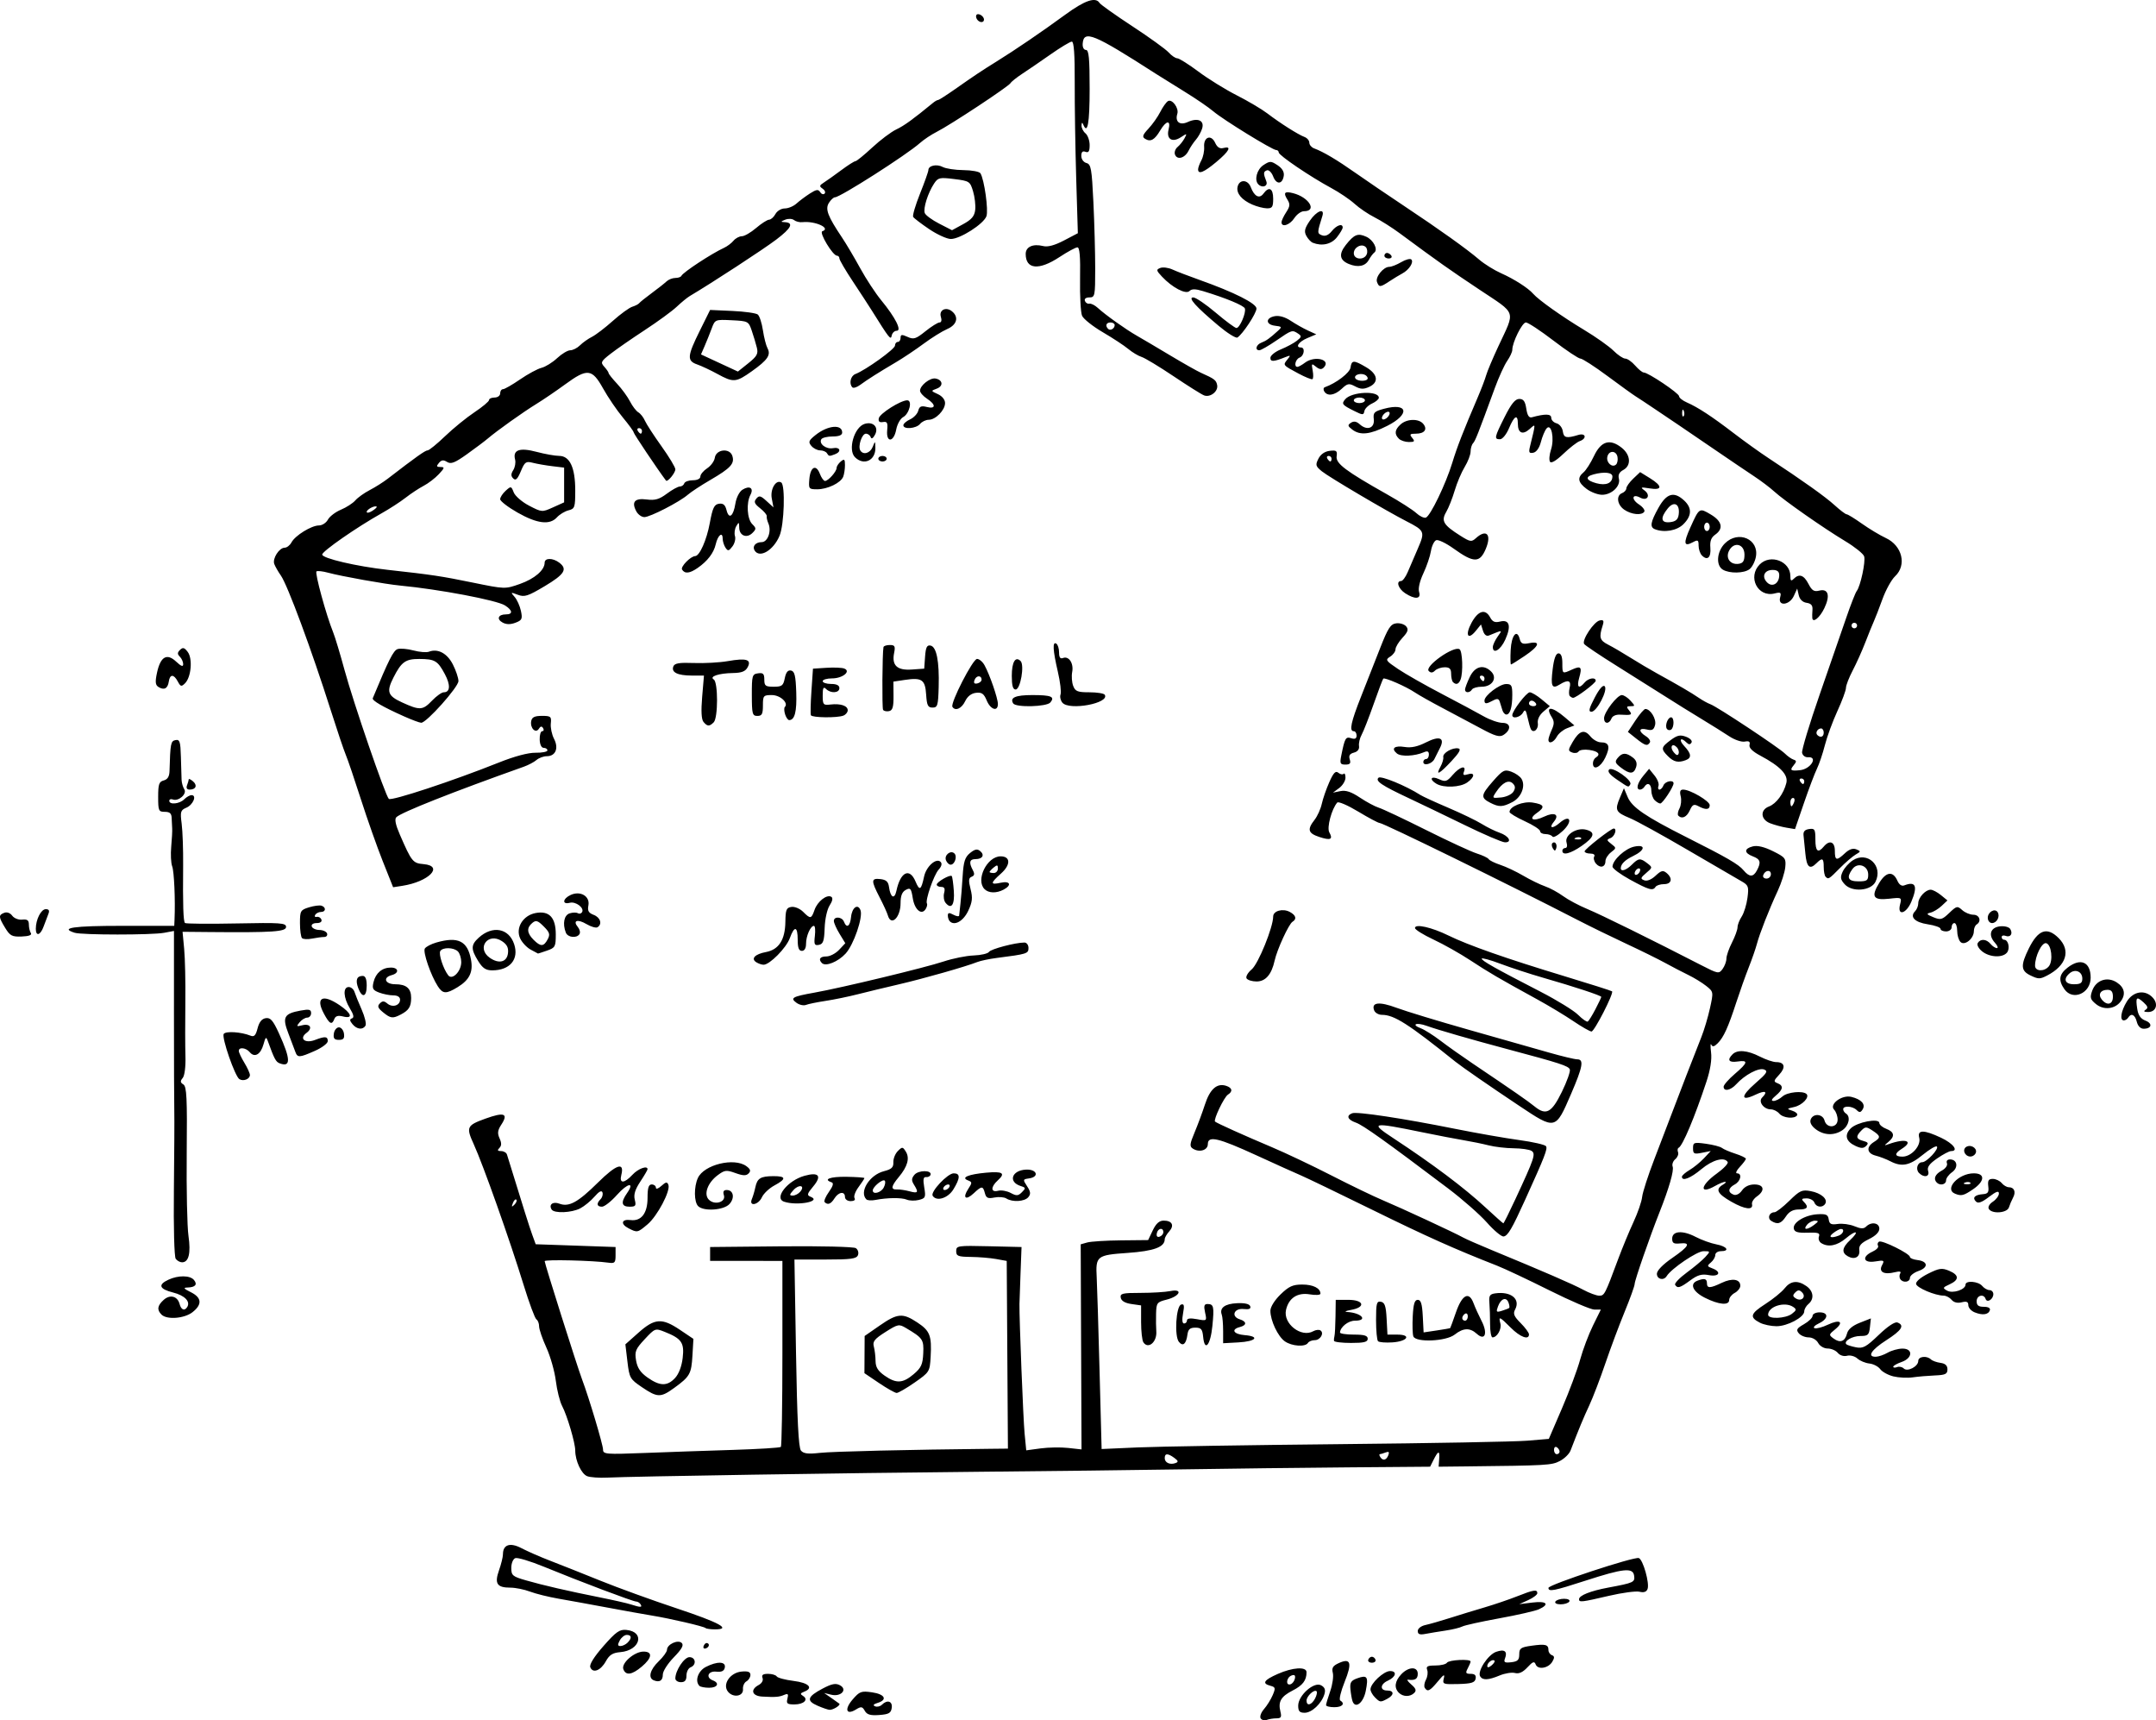 <?xml version="1.0" encoding="utf-8"?>
<svg xmlns="http://www.w3.org/2000/svg" version="1.1" viewBox="0 0 969 773">
	<title>A map of the house, with the locations of rooms and inhabitants marked.</title>
	<path d="m 566.59,772.117 c -0.485,-0.785 0.194,-2.651 1.51,-4.146 1.316,-1.495 3.072,-4.315 3.904,-6.266 1.355,-3.179 1.25,-3.615 -1.011,-4.206 -3.938,-1.03 -3.014,-2.533 3.259,-5.308 6.799,-3.007 12.963,-3.38 12.963,-0.785 0,3.667 -1.699,5.903 -6.249,8.224 -5.248,2.677 -6.605,5.019 -5.487,9.47 0.616,2.454 0.282,3.024 -1.773,3.024 -1.393,0 -3.365,0.32 -4.383,0.71 -1.018,0.39 -2.247,0.068 -2.733,-0.717 z m 15.404,-17.897 c 0.281,-1.45 -0.192,-1.85 -1.562,-1.325 -2.31,0.886 -2.701,4.688 -0.403,3.923 0.859,-0.286 1.744,-1.455 1.965,-2.599 z m -193.314,14.535 c -1.114,-1.962 -1.632,-2.038 -3.996,-0.589 -4.365,2.675 -5.274,-0.1 -1.477,-4.507 3.136,-3.64 3.885,-3.915 8.741,-3.216 5.754,0.829 7.083,3.354 2.499,4.747 -1.874,0.57 -2.255,1.082 -1.14,1.536 0.919,0.375 2.297,0.056 3.062,-0.709 2.398,-2.398 4.845,-1.61 4.414,1.421 -0.331,2.327 -1.297,2.877 -5.611,3.191 -3.979,0.29 -5.514,-0.154 -6.492,-1.874 z m 194.786,-2.324 c 0,-4.575 7.059,-10.873 10.264,-9.158 1.691,0.905 2.12,2.029 1.525,3.994 -1.282,4.231 -5.667,8.358 -8.882,8.358 -2.284,0 -2.906,-0.684 -2.906,-3.194 z m 7.556,-3.16 c 0.767,-1.433 1.082,-2.919 0.699,-3.302 -1.032,-1.032 -4.505,2.195 -4.505,4.186 0,2.587 2.225,2.07 3.806,-0.885 z m -223.552,3.196 c -5.181,-2.25 -4.662,-4.056 2.208,-7.689 4.158,-2.198 5.914,-2.543 7.806,-1.53 3.6,1.926 0.513,5.323 -3.876,4.266 l -3.217,-0.775 3.124,2.154 c 1.718,1.185 3.389,2.371 3.713,2.637 0.752,0.616 -2.685,2.817 -4.338,2.777 -0.687,-0.018 -3.126,-0.845 -5.42,-1.841 z m 228.511,-0.278 c 0.011,-0.515 0.859,-3.349 1.886,-6.298 1.027,-2.948 1.547,-6.638 1.155,-8.198 -0.559,-2.227 0.018,-3.17 2.678,-4.383 5.383,-2.452 6.102,-0.146 2.633,8.441 -1.7,4.209 -2.592,7.961 -1.982,8.338 2.337,1.444 0.953,3.037 -2.639,3.037 -2.062,0 -3.741,-0.422 -3.731,-0.937 z m -242.074,-2.91 c 0.541,-2.067 0.252,-2.415 -1.416,-1.705 -2.312,0.984 -3.883,1.108 -9.906,0.777 -4.635,-0.254 -5.517,-3.104 -1.609,-5.196 1.442,-0.771 2.159,-2.077 1.741,-3.168 -0.515,-1.341 0.17,-1.855 2.472,-1.855 1.751,0 3.507,0.523 3.903,1.162 0.395,0.639 3.802,1.547 7.572,2.018 6.879,0.859 9.118,3.181 4.702,4.875 -1.719,0.66 -1.813,1.035 -0.465,1.868 2.614,1.615 0.391,3.821 -3.851,3.821 -3.254,0 -3.72,-0.385 -3.142,-2.598 z m 253.968,1.128 c -0.317,-0.91 -0.737,-3.314 -0.934,-5.343 -0.294,-3.038 0.246,-3.906 3.056,-4.918 4.521,-1.628 5.105,-0.764 3.832,5.674 -1.067,5.396 -4.697,8.193 -5.954,4.588 z m 10.046,-1.743 c -1.08,-1.08 -1.964,-2.685 -1.964,-3.566 0,-2.66 5.946,-8.215 8.792,-8.215 3.319,0 2.667,2.673 -1.063,4.357 -3.419,1.544 -3.569,4.389 -0.232,4.389 3.181,0 3.225,2.023 0.082,3.704 -3.126,1.673 -3.293,1.653 -5.617,-0.67 z m -290.695,-2.469 c -2.693,-3.244 0.845,-8.575 6.024,-9.079 2.931,-0.286 4.023,0.122 4.023,1.5 0,1.04 -0.804,2.341 -1.788,2.891 -0.983,0.55 -1.686,2.124 -1.562,3.497 0.29,3.215 -4.334,4.036 -6.697,1.19 z m 301.479,0.434 c -2.208,-2.208 -1.832,-5.169 1.048,-8.261 3.264,-3.502 7.45,-3.635 7.45,-0.236 0,2.311 -1.225,3.047 -4.374,2.629 -0.687,-0.091 -0.018,0.888 1.486,2.177 2.046,1.753 2.377,2.702 1.312,3.766 -1.851,1.85 -5.03,1.815 -6.922,-0.076 z m 11.638,-2.223 c -0.416,-0.673 -0.17,-2.319 0.547,-3.658 0.717,-1.339 0.964,-3.318 0.549,-4.399 -0.598,-1.559 0.161,-1.965 3.68,-1.965 2.439,0 4.781,-0.562 5.206,-1.249 0.8,-1.293 10.623,-1.795 10.623,-0.543 0,0.389 -0.582,1.794 -1.294,3.124 -1.089,2.034 -0.877,2.417 1.341,2.417 1.836,0 2.508,0.663 2.215,2.187 -0.337,1.755 -1.86,2.227 -7.708,2.393 -6.896,0.196 -7.251,0.061 -6.602,-2.499 0.55,-2.167 0.014,-1.895 -2.694,1.366 -3.569,4.3 -4.635,4.813 -5.864,2.826 z m -325.982,-0.859 c -2.175,-2.174 -0.66,-6.689 2.854,-8.506 5.108,-2.641 9.117,-2.51 8.545,0.28 -0.318,1.553 -1.431,2.082 -3.841,1.827 -3.7,-0.392 -4.873,2.648 -1.518,3.935 3.146,1.207 2.09,3.297 -1.666,3.297 -1.947,0 -3.916,-0.375 -4.374,-0.833 z m -20.516,-2.499 c -2.676,-1.07 -1.722,-4.793 2.187,-8.538 2.062,-1.975 3.749,-4.31 3.749,-5.188 0,-2.446 4.959,-4.723 6.635,-3.048 0.99,0.99 0.004,2.765 -3.571,6.433 -2.716,2.786 -4.938,6.25 -4.938,7.697 0,2.76 -1.435,3.694 -4.062,2.644 z m 9.685,-0.849 c 0,-3.56 3.98,-9.563 6.34,-9.563 2.839,0 3.25,3.504 0.533,4.546 -1.031,0.396 -1.875,2.065 -1.875,3.709 0,2.157 -0.696,2.99 -2.499,2.99 -1.375,0 -2.499,-0.757 -2.499,-1.682 z m 361.725,-0.923 c -1.391,-2.25 3.489,-9.749 7.18,-11.036 3.778,-1.317 5.208,-0.232 3.965,3.007 -0.652,1.7 -0.132,2.01 2.808,1.675 2.905,-0.332 3.609,-1.02 3.609,-3.533 0,-2.75 0.668,-3.214 5.624,-3.902 6.212,-0.864 7.498,-0.521 7.498,1.995 0,0.933 0.703,1.952 1.562,2.265 1.176,0.428 1.222,1.148 0.185,2.915 -1.751,2.984 -6.516,3.774 -7.488,1.242 -0.594,-1.548 -1.292,-1.301 -3.716,1.315 -2.04,2.201 -3.809,3.005 -5.59,2.539 -1.433,-0.375 -4.52,0.119 -6.861,1.097 -5.093,2.128 -7.645,2.25 -8.775,0.422 z m 6.428,-7.069 c -0.867,-0.866 -3.238,0.894 -3.238,2.404 0,0.828 0.717,0.734 1.905,-0.252 1.048,-0.869 1.647,-1.838 1.333,-2.152 z m -391.521,3.855 c -1.037,-2.702 4.938,-7.925 9.066,-7.925 4.202,0 3.869,2.841 -0.79,6.761 -4.435,3.731 -7.144,4.112 -8.276,1.164 z m -14.867,-0.913 c -0.467,-1.216 1.708,-4.7 5.94,-9.514 5.645,-6.422 7.236,-7.539 10.3,-7.232 8.511,0.853 6.227,9.217 -2.726,9.979 -3.463,0.295 -4.924,1.219 -6.53,4.128 -2.321,4.206 -5.868,5.546 -6.984,2.639 z m 16.74,-11.01 c 2.028,-2.027 1.889,-3.498 -0.331,-3.498 -1.007,0 -2.433,1.124 -3.168,2.499 -1.027,1.919 -0.95,2.499 0.331,2.499 0.918,0 2.343,-0.675 3.168,-1.499 z m 332.912,7.653 c 0.246,-0.739 0.982,-1.343 1.635,-1.343 0.653,0 1.389,0.604 1.635,1.343 0.246,0.739 -0.489,1.343 -1.635,1.343 -1.146,0 -1.881,-0.604 -1.635,-1.343 z M 316.215,739.701 c 0.275,-0.825 0.908,-1.457 1.406,-1.406 1.494,0.154 1.205,1.868 -0.406,2.405 -0.825,0.275 -1.275,-0.175 -1,-1 z m 320.988,-6.811 c 0,-1.113 1.474,-2.269 3.437,-2.695 1.89,-0.41 6.811,-1.82 10.935,-3.133 4.124,-1.313 11.154,-3.464 15.621,-4.78 4.468,-1.316 11.096,-3.571 14.73,-5.013 7.402,-2.936 9.014,-3.181 9.014,-1.374 0,0.685 -1.828,2.074 -4.062,3.086 l -4.062,1.84 5.936,-0.729 c 6.415,-0.788 7.904,0.756 2.919,3.027 -1.659,0.756 -9.66,2.581 -17.779,4.057 -8.119,1.475 -15.619,3.131 -16.666,3.679 -1.047,0.548 -4.434,1.373 -7.527,1.833 -3.093,0.46 -7.17,1.132 -9.06,1.494 -2.562,0.49 -3.437,0.161 -3.437,-1.293 z m -320.103,-1.342 c -0.749,-0.749 -15.933,-4.276 -24.192,-5.62 -3.437,-0.559 -12.435,-2.175 -19.995,-3.59 -7.561,-1.416 -17.402,-3.205 -21.87,-3.976 -4.468,-0.771 -10.243,-2.203 -12.835,-3.182 -2.591,-0.979 -6.556,-1.779 -8.81,-1.779 -6.054,0 -7.234,-1.799 -5.117,-7.798 0.973,-2.756 1.768,-5.996 1.768,-7.2 0,-4.385 3.233,-5.43 8.383,-2.708 2.606,1.377 8.394,3.907 12.862,5.621 4.468,1.714 14.59,5.735 22.495,8.935 7.904,3.2 23.346,8.803 34.315,12.449 19.346,6.432 24.841,9.443 17.236,9.443 -2.005,0 -3.912,-0.267 -4.239,-0.594 z m -29.191,-10.651 c -0.425,-0.687 -1.324,-1.249 -1.997,-1.249 -1.415,0 -25.4,-9.053 -41.514,-15.67 -6.06,-2.488 -11.824,-4.215 -12.81,-3.837 -0.997,0.382 -1.791,2.327 -1.791,4.386 0,3.389 0.549,3.857 6.561,5.587 7.809,2.248 18.912,4.805 33.43,7.699 5.842,1.165 12.028,2.572 13.747,3.127 4.358,1.408 5.265,1.399 4.374,-0.043 z m 411.154,-1.249 c 0.425,-0.687 2.178,-1.249 3.897,-1.249 1.765,0 2.788,0.544 2.352,1.249 -0.425,0.687 -2.178,1.249 -3.897,1.249 -1.765,0 -2.788,-0.544 -2.352,-1.249 z m 10.623,-1.038 c 0,-1.694 5.124,-3.736 13.122,-5.23 11.529,-2.153 12.06,-2.4 11.632,-5.397 -0.527,-3.689 -4.822,-3.239 -21.875,2.289 -14.249,4.619 -16.625,5.082 -16.625,3.236 0,-1.434 38.615,-14.167 40.624,-13.396 1.902,0.73 4.896,11.352 3.918,13.901 -0.502,1.309 -1.682,1.714 -3.596,1.233 -1.567,-0.393 -7.787,0.436 -13.823,1.844 -12.305,2.869 -13.377,2.99 -13.377,1.52 z m -445.756,-55.287 c -2.607,-0.964 -5.389,-6.919 -5.389,-11.534 0,-3.425 -3.61,-15.676 -5.9,-20.023 -1.027,-1.949 -2.3,-7.036 -2.83,-11.304 -0.529,-4.268 -2.437,-10.983 -4.239,-14.922 -1.802,-3.939 -3.277,-8.237 -3.277,-9.551 0,-1.313 -0.544,-2.724 -1.209,-3.135 -0.665,-0.411 -3.237,-7.332 -5.717,-15.38 -6.27,-20.355 -18.241,-54.12 -22.463,-63.361 -3.493,-7.645 -3.131,-8.43 5.29,-11.465 8.468,-3.051 10.405,-2.305 7.102,2.734 -1.643,2.507 -1.812,3.849 -0.773,6.129 0.957,2.1 0.936,3.313 -0.073,4.322 -1.038,1.037 -0.839,1.403 0.761,1.403 1.19,0 2.38,0.703 2.645,1.562 7.674,24.899 10.006,32.298 11.319,35.922 l 1.585,4.373 17.95,0.625 17.95,0.625 0,3.748 c 0,3.285 -0.386,3.693 -3.124,3.298 -6.949,-1.002 -28.743,-1.525 -28.743,-0.69 0,1.123 14.534,47.068 16.764,52.992 3.187,8.47 9.48,29.517 9.48,31.706 0,2.053 1.349,2.163 18.433,1.495 10.138,-0.396 27.96,-1.014 39.605,-1.373 11.644,-0.359 21.486,-0.967 21.87,-1.352 0.384,-0.384 0.698,-19.347 0.698,-42.139 l 0,-41.44 -16.246,-0.014 -16.246,-0.014 0,-3.108 0,-3.108 31.868,-0.314 c 17.527,-0.173 32.652,0.192 33.612,0.811 0.959,0.619 1.399,2.025 0.977,3.125 -0.64,1.668 -3.075,2 -14.661,2 l -13.894,0 0.705,42.009 c 0.505,30.07 1.134,42.525 2.215,43.827 1.147,1.382 3.177,1.632 8.463,1.043 5.735,-0.64 40.234,-1.463 77.002,-1.838 l 7.563,-0.077 -0.271,-42.169 -0.271,-42.169 -4.793,-0.865 c -2.636,-0.476 -7.745,-0.898 -11.354,-0.937 -5.738,-0.063 -6.561,-0.39 -6.561,-2.611 0,-2.428 0.641,-2.523 14.684,-2.187 l 14.684,0.352 -0.451,11.87 c -0.248,6.528 -0.465,12.713 -0.483,13.744 -0.111,6.359 1.697,51.905 2.309,58.173 l 0.739,7.57 6.441,-0.87 c 3.543,-0.479 9.133,-0.571 12.423,-0.206 l 5.982,0.664 -0.183,-46.082 -0.183,-46.082 2.949,-0.828 c 1.622,-0.455 8.441,-0.884 15.154,-0.952 l 12.205,-0.125 2.086,-4.373 c 1.473,-3.089 2.914,-4.373 4.905,-4.373 3.799,0 4.899,2.172 2.464,4.863 -1.098,1.213 -1.997,2.778 -1.997,3.476 0,3.555 -4.825,5.343 -16.666,6.175 -13.932,0.979 -14.43,1.377 -13.907,11.1 0.185,3.436 0.757,22.172 1.271,41.635 l 0.935,35.388 16.37,-0.727 c 9.004,-0.4 49.831,-1.058 90.728,-1.462 40.897,-0.404 78.753,-1.101 84.126,-1.55 l 9.768,-0.815 5.92,-13.744 c 3.256,-7.559 6.923,-17.399 8.149,-21.866 1.226,-4.467 3.822,-11.354 5.769,-15.306 l 3.541,-7.184 -2.908,0 c -1.599,0 -10.693,-3.891 -20.208,-8.647 -9.515,-4.756 -20.112,-9.748 -23.549,-11.094 -19.08,-7.472 -31.451,-13.012 -56.237,-25.185 -15.121,-7.426 -29.462,-14.337 -31.868,-15.356 -2.406,-1.019 -11.393,-5.074 -19.971,-9.011 -17.288,-7.934 -21.894,-8.997 -21.894,-5.051 0,2.759 -3.837,3.891 -6.764,1.995 -1.49,-0.965 -1.368,-2.085 0.784,-7.192 1.402,-3.327 3.508,-9.005 4.681,-12.62 2.245,-6.919 5.382,-9.704 9.469,-8.407 2.817,0.894 3.169,2.536 0.854,3.984 -1.718,1.075 -6.626,11.344 -5.784,12.103 0.788,0.711 13.092,6.253 25.502,11.487 6.186,2.609 18.252,8.334 26.812,12.721 8.561,4.388 18.964,9.405 23.12,11.15 8.138,3.417 32.353,14.653 36.066,16.735 1.247,0.699 6.87,3.172 12.497,5.496 23.86,9.854 36.781,15.453 41.455,17.966 2.739,1.473 5.987,2.678 7.217,2.678 2.324,0 2.551,-0.438 8.431,-16.243 1.917,-5.154 5.056,-12.744 6.974,-16.868 1.918,-4.123 3.663,-9.183 3.877,-11.245 0.214,-2.062 2.662,-9.652 5.439,-16.868 2.777,-7.216 6.108,-15.931 7.401,-19.367 3.284,-8.722 11.083,-28.881 13.778,-35.61 1.238,-3.092 2.98,-8.935 3.871,-12.984 1.608,-7.311 1.597,-7.38 -1.687,-9.996 -1.818,-1.449 -5.441,-3.668 -8.049,-4.931 -2.609,-1.263 -7.274,-3.689 -10.367,-5.391 -3.093,-1.701 -10.966,-5.583 -17.496,-8.626 -6.53,-3.043 -16.371,-7.853 -21.87,-10.689 -30.978,-15.978 -87.358,-43.592 -89.004,-43.592 -0.623,0 -4.952,-2.303 -9.62,-5.118 -4.668,-2.815 -8.906,-4.642 -9.418,-4.061 -2.528,2.868 -4.769,11.252 -3.577,13.382 1.787,3.193 0.57,3.751 -4.52,2.071 -5.029,-1.659 -5.5,-3.36 -2.121,-7.668 1.285,-1.639 2.749,-4.866 3.252,-7.171 0.504,-2.305 2.024,-6.697 3.379,-9.76 1.873,-4.233 2.844,-5.253 4.049,-4.254 0.872,0.723 1.955,0.945 2.407,0.493 0.452,-0.452 0.822,0.328 0.822,1.733 0,1.405 -1.265,3.492 -2.812,4.637 l -2.812,2.082 3.365,-0.686 c 2.418,-0.493 4.88,0.327 8.748,2.911 2.96,1.978 6.789,4.029 8.507,4.556 1.718,0.527 11.279,5.038 21.245,10.025 9.966,4.986 20.222,9.727 22.79,10.535 2.568,0.808 4.966,1.949 5.329,2.536 0.363,0.587 2.732,1.751 5.265,2.587 2.533,0.836 7.164,3.025 10.293,4.864 3.128,1.84 7.514,3.978 9.746,4.753 2.232,0.774 5.887,2.752 8.123,4.394 2.236,1.643 7.158,4.268 10.938,5.833 6.136,2.542 28.9,13.761 51.08,25.176 7.679,3.952 8.027,4.014 9.685,1.747 0.946,-1.294 1.72,-3.392 1.72,-4.662 0,-1.27 1.125,-4.514 2.499,-7.208 1.375,-2.694 2.499,-5.784 2.499,-6.866 0,-1.082 0.84,-3.25 1.867,-4.816 1.027,-1.567 2.193,-5.342 2.593,-8.39 0.67,-5.117 0.456,-5.694 -2.804,-7.534 -1.942,-1.096 -12.809,-7.422 -24.15,-14.059 -11.341,-6.637 -23.003,-13.049 -25.914,-14.251 -6.381,-2.632 -6.84,-3.567 -4.481,-9.122 l 1.829,-4.308 1.703,4.007 c 1.952,4.592 7.999,8.719 26.238,17.908 18.605,9.372 23.527,12.225 25.819,14.964 2.613,3.123 4.356,3.141 6.004,0.063 1.972,-3.684 1.582,-5.032 -1.831,-6.329 -3.994,-1.518 -3.996,-3.482 -0.004,-4.484 2.053,-0.515 5.152,0.225 9.06,2.163 5.542,2.749 5.912,3.23 5.523,7.194 -0.23,2.337 -1.752,7.116 -3.382,10.62 -3.891,8.363 -8.138,19.181 -9.37,23.864 -0.542,2.062 -2.205,6.841 -3.695,10.62 -1.49,3.78 -3.99,10.808 -5.555,15.618 -3.663,11.257 -5.697,15.731 -8.362,18.393 -1.573,1.571 -2.348,1.739 -2.88,0.625 -0.4,-0.839 -0.448,0.724 -0.106,3.473 0.403,3.243 -0.322,7.85 -2.065,13.119 -5.328,16.102 -10.732,28.944 -12.523,29.755 -0.477,0.216 -0.592,1.11 -0.255,1.986 0.336,0.876 -0.224,2.287 -1.246,3.134 -1.021,0.848 -1.551,2.338 -1.177,3.313 0.676,1.761 -1.61,9.699 -5.939,20.621 -4.355,10.989 -11.135,30.541 -11.135,32.111 -2.1e-4,0.871 -2.021,6.494 -4.491,12.495 -2.47,6 -6.396,16.506 -8.725,23.346 -2.329,6.84 -5.562,15.273 -7.184,18.742 -2.601,5.562 -4.683,10.579 -8.426,20.303 -0.582,1.513 -2.748,3.625 -4.813,4.692 -3.707,1.917 -5.564,2.022 -42.594,2.424 l -11.872,0.129 0.256,-3.588 c 0.277,-3.885 -0.456,-3.678 -2.665,0.755 l -1.412,2.833 -36.83,0.297 c -20.257,0.163 -53.702,0.565 -74.322,0.893 -20.62,0.328 -62.235,0.822 -92.478,1.097 -57.52,0.523 -155.423,2.064 -166.29,2.617 -3.48,0.177 -7.487,-0.107 -8.904,-0.631 z m 263.86,-8.222 c -2.943,-2.152 -4.31,-2.121 -4.31,0.097 0,2.059 2.367,3.139 4.862,2.218 1.368,-0.505 1.251,-0.997 -0.551,-2.315 z m 96.172,-1.188 c 0.566,-1.474 0.239,-1.809 -1.218,-1.249 -1.095,0.42 -2.259,0.764 -2.587,0.764 -0.328,0 -0.249,0.562 0.176,1.249 1.146,1.854 2.755,1.516 3.63,-0.764 z m 76.977,-1.661 c 0,-0.647 -0.562,-1.523 -1.25,-1.948 -0.687,-0.425 -1.25,0.105 -1.25,1.176 0,1.071 0.562,1.948 1.25,1.948 0.687,0 1.25,-0.529 1.25,-1.176 z M 522.855,553.677 c 0,-2.26 -2.446,-1.847 -2.931,0.494 -0.27,1.303 0.198,1.874 1.25,1.524 0.925,-0.308 1.682,-1.216 1.682,-2.018 z M 232.056,539.067 c -0.385,-0.385 -1.084,0.309 -1.553,1.541 -0.678,1.781 -0.535,1.924 0.7,0.699 0.854,-0.848 1.238,-1.856 0.853,-2.24 z M 795.916,392.809 c 0,-2.206 -2.69,-1.822 -3.463,0.495 -0.272,0.816 0.396,1.484 1.484,1.484 1.088,0 1.979,-0.89 1.979,-1.978 z M 288.534,623.34 c -5.381,-3.637 -5.663,-4.135 -6.542,-11.535 l -0.919,-7.733 5.917,-5.262 c 7.263,-6.459 10.537,-6.683 18.586,-1.273 l 6.077,4.085 -0.437,7.472 c -0.484,8.273 -1.134,9.431 -8.186,14.553 -6.099,4.43 -7.534,4.4 -14.497,-0.307 z m 14.815,-4.081 c 1.722,-1.832 3.025,-5.226 3.477,-9.059 0.811,-6.868 -0.475,-8.724 -8.155,-11.768 -4.16,-1.649 -4.317,-1.59 -8.9,3.322 -4.146,4.444 -4.579,5.509 -3.889,9.577 0.565,3.333 1.965,5.414 5.15,7.656 5.538,3.899 8.838,3.971 12.315,0.272 z m 91.723,2.201 -6.561,-4.431 0.048,-8.353 0.048,-8.353 6.751,-4.685 c 8.016,-5.564 10.34,-5.753 16.947,-1.382 5.667,3.749 6.506,5.927 5.962,15.466 -0.379,6.633 -0.52,6.86 -7.161,11.491 -3.726,2.598 -7.381,4.714 -8.123,4.701 -0.742,-0.014 -4.301,-2.017 -7.91,-4.454 z m 15.58,-3.99 c 3.369,-2.852 4.065,-4.364 4.295,-9.341 0.288,-6.225 -0.163,-6.884 -7.819,-11.423 -3.076,-1.823 -3.575,-1.724 -9.192,1.838 -4.89,3.101 -5.809,4.252 -5.2,6.521 0.406,1.516 0.756,4.442 0.778,6.504 0.028,2.782 1.075,4.473 4.061,6.56 5.227,3.653 8.157,3.505 13.077,-0.658 z m 440.312,0.999 c -2.372,-0.586 -5.032,-2.048 -5.91,-3.249 -0.879,-1.201 -3.076,-2.342 -4.883,-2.535 -1.807,-0.193 -4.23,-1.204 -5.383,-2.248 -1.153,-1.044 -3.24,-1.599 -4.638,-1.233 -1.48,0.387 -3.22,-0.154 -4.168,-1.297 -0.895,-1.079 -2.945,-1.961 -4.555,-1.961 -1.648,0 -3.512,-1.092 -4.265,-2.499 -0.753,-1.407 -2.617,-2.499 -4.265,-2.499 -1.61,0 -3.62,-0.834 -4.466,-1.854 -1.277,-1.538 -0.879,-2.23 2.338,-4.061 2.133,-1.214 3.881,-2.909 3.885,-3.769 0.004,-0.859 1.414,-1.562 3.132,-1.562 4.182,0 3.997,2.937 -0.313,4.961 -1.89,0.888 -2.759,1.86 -1.931,2.16 0.828,0.3 3.52,-0.409 5.981,-1.577 5.407,-2.565 7.419,-1.271 3.262,2.098 -2.879,2.333 -2.906,2.498 -0.677,4.127 2.947,2.154 5.128,1.327 6.035,-2.289 0.461,-1.836 2.472,-3.525 5.714,-4.798 l 5.003,-1.965 -0.433,3.951 c -0.382,3.488 -0.885,3.951 -4.289,3.951 -3.66,0 -7.663,2.358 -6.306,3.715 0.348,0.348 2.286,0.963 4.307,1.367 3.169,0.634 4.578,-0.131 10.242,-5.561 4.062,-3.894 7.274,-6.025 8.419,-5.586 3.333,1.279 1.941,3.496 -4.981,7.94 -6.825,4.381 -8.826,7.535 -4.727,7.452 1.203,-0.025 3.593,-0.848 5.311,-1.83 1.718,-0.982 4.671,-1.806 6.561,-1.83 4.931,-0.063 4.706,4.267 -0.313,6.016 -2.062,0.719 -3.749,1.677 -3.749,2.13 0,0.453 0.775,0.526 1.722,0.163 0.947,-0.363 2.293,-0.09 2.99,0.607 1.657,1.657 6.535,-0.867 6.535,-3.381 0,-2.023 3.82,-2.484 5.686,-0.687 0.653,0.629 2.593,1.332 4.311,1.562 2.152,0.288 3.124,1.196 3.124,2.917 0,2.094 -0.91,2.536 -5.624,2.73 -3.093,0.127 -7.592,0.514 -9.998,0.859 -2.406,0.345 -6.315,0.149 -8.687,-0.437 z M 513.868,603.135 c -0.556,-0.859 -1.011,-4.935 -1.011,-9.059 l 0,-7.497 -4.36,-0.625 c -2.84,-0.407 -4.506,-1.387 -4.778,-2.811 -0.368,-1.924 0.699,-2.187 8.89,-2.187 5.12,0 11.141,-0.366 13.381,-0.814 5.881,-1.176 4.362,2.326 -1.668,3.846 -4.313,1.087 -4.6,1.466 -4.73,6.247 -0.076,2.799 -0.032,6.385 0.098,7.967 0.396,4.825 -3.665,8.265 -5.822,4.932 z m 15.992,-0.154 c -2.1,-2.53 -1.316,-16.019 0.975,-16.775 1.36,-0.449 1.549,0.401 0.881,3.962 -0.537,2.863 -0.369,4.534 0.456,4.534 0.718,0 1.306,-0.625 1.306,-1.389 0,-0.917 1.525,-1.103 4.491,-0.546 4.481,0.841 4.489,0.834 3.65,-2.985 -0.65,-2.96 -0.41,-3.827 1.059,-3.827 2.833,0 3.084,1.121 2.216,9.896 -0.858,8.672 -3.484,11.751 -4.145,4.861 -0.334,-3.473 -0.898,-4.137 -3.522,-4.137 -2.388,0 -3.223,0.736 -3.542,3.124 -0.568,4.24 -2.005,5.473 -3.824,3.282 z m 47.617,-0.242 c -3.132,-2.193 -6.508,-9.328 -6.508,-13.753 0,-1.708 1.887,-4.743 4.566,-7.344 3.74,-3.631 5.503,-4.433 9.748,-4.433 4.904,0 8.181,1.646 8.181,4.108 0,0.61 -2.147,0.747 -4.772,0.303 -5.556,-0.938 -9.491,1.634 -10.703,6.995 -1.395,6.17 6.829,12.599 12.242,9.57 1.102,-0.617 2.537,-0.791 3.189,-0.389 1.872,1.157 0.018,4.401 -2.515,4.401 -1.261,0 -2.64,0.562 -3.064,1.249 -1.177,1.904 -7.223,1.49 -10.363,-0.708 z m -27.753,-4.75 c 0,-3.07 -0.275,-6.332 -0.612,-7.247 -1.11,-3.02 1.376,-4.895 6.834,-5.156 3.49,-0.167 5.583,0.316 5.955,1.372 0.401,1.14 -0.484,1.515 -2.945,1.249 -4.321,-0.466 -5.809,3.325 -1.804,4.596 3.266,1.036 3.299,2.664 0.071,3.508 -4.116,1.076 -2.829,3.208 2.187,3.623 7.014,0.58 5.083,2.833 -2.797,3.261 l -6.888,0.375 0,-5.583 z m 49.84,4.521 c -0.082,-0.515 0.014,-1.499 0.209,-2.187 0.196,-0.687 0.403,-4.623 0.46,-8.746 l 0.104,-7.497 5.624,0 c 7.078,0 7.998,3.329 1.25,4.521 -2.462,0.435 -3.19,0.845 -1.664,0.937 6.443,0.391 9.471,3.913 3.364,3.913 -2.965,0 -6.555,2.863 -6.659,5.31 -0.021,0.515 2.772,0.937 6.209,0.937 4.721,0 6.249,0.458 6.249,1.874 0,1.458 -1.666,1.874 -7.498,1.874 -4.124,0 -7.565,-0.422 -7.646,-0.937 z m 19.784,0.162 c -0.49,-0.49 -0.891,-4.774 -0.891,-9.52 0,-7.544 0.275,-8.577 2.187,-8.213 1.725,0.328 2.266,1.931 2.562,7.588 l 0.375,7.172 4.416,0 c 6.539,0 4.637,3.041 -2.185,3.494 -3.065,0.204 -5.973,-0.032 -6.463,-0.521 z m 15.874,-2.176 c -0.359,-0.936 -0.482,-5.012 -0.273,-9.059 0.286,-5.538 0.843,-7.357 2.255,-7.357 1.41,0 1.968,1.814 2.253,7.316 l 0.379,7.316 5.87,-0.874 c 3.228,-0.48 5.963,-0.961 6.077,-1.069 0.114,-0.108 1.275,-3.287 2.581,-7.066 2.751,-7.959 5.862,-9.596 7.894,-4.153 0.724,1.94 2.359,5.549 3.633,8.021 2.874,5.576 1.552,9.116 -2.153,5.765 -3.102,-2.807 -6.054,-2.699 -9.947,0.362 -3.877,3.049 -17.48,3.633 -18.568,0.797 z m 24.476,-8.992 c 0,-1.071 -0.562,-1.6 -1.25,-1.176 -0.687,0.425 -1.25,1.301 -1.25,1.948 0,0.647 0.562,1.176 1.25,1.176 0.687,0 1.25,-0.877 1.25,-1.948 z m 10.008,3.51 c 0.007,-3.264 -0.135,-7.622 -0.313,-9.683 -0.267,-3.099 0.187,-3.82 2.616,-4.164 7.102,-1.005 11.467,2.555 8.934,7.287 -0.989,1.848 -0.483,3.075 2.504,6.061 2.059,2.059 3.744,4.349 3.744,5.089 0,2.694 -3.935,1.243 -8.206,-3.028 -5.072,-5.071 -5.538,-5.258 -4.651,-1.867 0.654,2.502 -1.467,6.241 -3.542,6.241 -0.603,0 -1.092,-2.671 -1.086,-5.935 z m 8.58,-7.286 c 0.257,-0.229 0.116,-1.33 -0.313,-2.448 -1.026,-2.673 -3.399,-1.788 -4.71,1.757 -0.933,2.522 -0.743,2.735 1.755,1.967 1.541,-0.473 3.012,-1.048 3.268,-1.277 z m 112.73,6.643 c -4.822,-2.46 -4.366,-4.074 2.374,-8.399 3.477,-2.231 7.377,-5.396 8.665,-7.034 2.714,-3.45 5.899,-3.785 9.828,-1.033 3.208,2.246 3.607,5.807 0.903,8.051 -1.031,0.856 -1.875,2.338 -1.875,3.295 0,2.646 -7.573,6.693 -12.497,6.678 -2.406,-0.007 -5.735,-0.708 -7.4,-1.557 z m 14.347,-4.019 c 2.1,-1.602 2.174,-2.019 0.551,-3.104 -3.787,-2.533 -11.247,-0.191 -11.247,3.531 0,2.062 7.844,1.749 10.696,-0.426 z m 4.55,-9.645 c -1.166,-1.166 -1.845,-1.155 -3.051,0.052 -1.236,1.236 -1.174,1.785 0.302,2.697 2.506,1.549 4.777,-0.722 2.749,-2.749 z m -737.328,9.996 c -2.137,-2.137 -1.862,-4.032 0.953,-6.58 2.875,-2.601 6.249,-1.737 7.184,1.838 0.689,2.636 2.243,3.252 3.415,1.356 1.535,-2.483 -1.11,-5.214 -6.319,-6.526 -6.261,-1.576 -6.965,-3.51 -2.1,-5.769 4.399,-2.043 9.703,-1.989 11.449,0.115 1.69,2.036 0.634,3.294 -2.856,3.401 -2.09,0.064 -1.802,0.479 1.458,2.101 4.926,2.451 5.187,5.499 0.769,8.974 -3.661,2.88 -11.547,3.496 -13.953,1.09 z m 814.872,-1.024 c -1.547,-0.63 -2.812,-2.067 -2.812,-3.195 0,-1.536 -0.747,-1.863 -2.981,-1.302 -1.887,0.473 -3.549,0.065 -4.527,-1.114 -0.85,-1.024 -2.461,-1.871 -3.58,-1.881 -3.857,-0.035 -12.033,-3.493 -12.389,-5.24 -0.208,-1.017 2.047,-2.951 5.381,-4.616 4.984,-2.489 6.222,-2.665 9.418,-1.342 4.596,1.903 4.693,4.106 0.27,6.121 -3.134,1.427 -3.224,1.657 -1.113,2.838 2.54,1.421 8.272,-0.459 8.272,-2.714 0,-1.968 5.749,-1.51 7.498,0.598 0.856,1.031 2.33,1.874 3.277,1.874 0.947,0 1.722,0.81 1.722,1.8 0,2.326 -2.825,4.094 -3.467,2.169 -0.82,-2.46 -4.031,-1.641 -4.031,1.028 0,1.854 0.833,2.499 3.228,2.499 2.027,0 3.035,0.581 2.708,1.562 -0.669,2.008 -3.319,2.36 -6.874,0.913 z m -121.222,-6.547 c -5.45,-2.737 -6.984,-6.264 -3.334,-7.664 3.127,-1.2 4.272,-0.901 4.272,1.116 0,2.398 1.392,2.362 6.717,-0.177 4.661,-2.222 8.279,-1.635 8.279,1.344 0,1.028 -1.125,2.471 -2.499,3.207 -1.375,0.736 -2.499,2.161 -2.499,3.168 0,2.592 -4.635,2.172 -10.935,-0.992 z m -13.366,-5.813 c -0.387,-0.626 1.98,-3.109 5.26,-5.516 3.28,-2.407 7.025,-5.549 8.322,-6.982 2.332,-2.577 2.323,-2.605 -0.847,-2.605 -2.897,0 -14.43,7.812 -16.517,11.188 -1.349,2.183 -4.409,1.461 -4.409,-1.04 0,-1.438 2.662,-4.18 6.873,-7.08 7.627,-5.252 8.591,-7.091 3.437,-6.551 -2.723,0.285 -3.437,-0.159 -3.437,-2.139 0,-3.52 4.671,-3.872 10.573,-0.797 2.656,1.384 6.847,2.895 9.313,3.357 4.77,0.895 6.174,3.062 1.984,3.062 -1.375,0 -2.499,0.775 -2.499,1.721 0,0.947 -0.893,2.462 -1.984,3.368 -1.784,1.481 -1.722,1.744 0.625,2.612 4.313,1.595 3.159,3.926 -1.51,3.05 -3.218,-0.604 -5.048,-0.087 -8.366,2.36 -4.614,3.403 -5.742,3.733 -6.817,1.993 z M 854.027,574.71 c -0.425,-0.687 -0.411,-1.834 0.032,-2.549 0.521,-0.843 -0.331,-1.015 -2.423,-0.49 -4.886,1.226 -7.385,-0.119 -5.783,-3.112 1.205,-2.252 0.969,-2.385 -3.07,-1.729 -5.36,0.87 -6.167,-2.149 -1.181,-4.42 1.757,-0.8 2.873,-1.976 2.479,-2.613 -0.394,-0.637 -0.197,-1.478 0.437,-1.87 1.331,-0.823 13.885,5.399 13.885,6.881 0,0.544 1.503,1.167 3.34,1.384 4.792,0.567 5.084,3.326 0.521,4.916 -2.124,0.74 -3.862,2.134 -3.862,3.098 0,2.006 -3.216,2.376 -4.374,0.502 z M 78.98,565.651 c -0.659,-0.887 -1.015,-14.244 -0.825,-30.924 0.184,-16.149 0.264,-32.174 0.178,-35.61 -0.086,-3.436 -0.153,-23.02 -0.149,-43.521 l 0.007,-37.274 -4.409,0.827 c -5.537,1.039 -36.962,1.026 -40.246,-0.018 -6.864,-2.178 -0.542,-3.105 21.171,-3.105 l 23.612,0 0.122,-2.811 c 0.385,-8.858 -0.175,-21.601 -1.051,-23.904 -0.558,-1.467 -0.754,-5.474 -0.437,-8.904 0.318,-3.431 0.511,-7.081 0.43,-8.112 -0.081,-1.031 -0.185,-3.139 -0.231,-4.685 -0.062,-2.109 -0.83,-2.811 -3.075,-2.811 -2.786,0 -2.992,-0.464 -2.992,-6.726 0,-5.676 0.39,-6.828 2.499,-7.38 1.724,-0.451 2.531,-1.755 2.601,-4.206 0.356,-12.494 0.554,-13.51 2.71,-13.93 1.88,-0.367 2.217,0.682 2.401,7.474 0.118,4.345 0.258,9.025 0.312,10.4 0.054,1.374 0.606,3.287 1.227,4.25 1.326,2.059 -2.606,5.54 -5.154,4.563 -0.879,-0.337 -1.598,-0.068 -1.598,0.597 0,1.881 4.606,1.424 6.695,-0.664 1.031,-1.031 2.518,-1.874 3.305,-1.874 2.499,0 0.727,4.322 -2.305,5.623 -2.648,1.136 -2.842,1.793 -2.133,7.214 0.429,3.28 0.726,11.714 0.66,18.742 -0.168,17.802 0.067,25.105 0.831,25.868 0.361,0.36 10.731,0.451 23.045,0.203 19.94,-0.402 22.389,-0.231 22.389,1.562 0,2.151 -6.086,2.56 -34.198,2.302 l -12.328,-0.113 0.727,7.721 c 0.4,4.247 0.636,15.03 0.525,23.964 -0.111,8.934 -0.091,19.838 0.045,24.232 0.145,4.695 -0.365,8.727 -1.238,9.779 -1.164,1.402 -1.097,2.03 0.309,2.899 1.491,0.922 1.745,6.126 1.503,30.829 -0.16,16.346 0.195,33.093 0.79,37.216 1.122,7.782 0.128,11.87 -2.889,11.87 -0.923,0 -2.199,-0.703 -2.837,-1.562 z m 751.54,-1.129 c -2.944,-1.647 -2.636,-3.877 1.008,-7.3 4.381,-4.114 2.811,-4.759 -1.913,-0.785 -3.976,3.345 -7.953,4.113 -11.074,2.137 -0.959,-0.607 -1.419,-1.952 -1.022,-2.987 0.586,-1.527 -0.377,-1.846 -5.085,-1.688 -4.431,0.149 -5.906,-0.281 -6.221,-1.811 -0.567,-2.754 5.005,-6.137 10.651,-6.467 3.878,-0.227 4.733,0.165 5.04,2.313 0.301,2.102 1.065,2.485 4.079,2.042 2.04,-0.299 5.42,0.164 7.51,1.03 2.854,1.182 4.158,1.218 5.231,0.145 2.307,-2.307 5.929,-1.717 5.929,0.966 0,1.529 -1.696,3.225 -4.686,4.685 -3.526,1.722 -4.596,2.948 -4.321,4.947 0.425,3.098 -2.102,4.465 -5.127,2.773 z m -4.088,-9.312 c 2.042,-0.783 2.755,-2.99 0.966,-2.99 -0.556,0 -2.102,0.825 -3.437,1.834 -2.477,1.873 -1.09,2.521 2.471,1.156 z M 815.36,550.385 c 2.038,-1.541 2.101,-1.841 0.392,-1.874 -1.119,-0.021 -2.734,0.804 -3.59,1.834 -1.994,2.402 0.04,2.427 3.198,0.04 z M 668.286,549.342 c -3.181,-3.59 -11.054,-10.505 -17.496,-15.366 -28.206,-21.286 -38.175,-28.398 -41.393,-29.525 -3.74,-1.31 -4.464,-3.143 -1.667,-4.216 2.161,-0.829 22.805,2.296 46.344,7.016 9.623,1.929 22.557,4.195 28.743,5.034 6.186,0.839 11.606,2.086 12.043,2.771 0.762,1.193 -0.579,4.631 -9.356,23.98 -5.931,13.077 -7.809,16.283 -9.707,16.571 -0.951,0.145 -4.332,-2.674 -7.513,-6.265 z m 12.815,-10.554 c 8.571,-18.418 9.226,-20.384 7.214,-21.658 -0.961,-0.608 -4.559,-1.128 -7.996,-1.155 -3.437,-0.028 -8.498,-0.619 -11.247,-1.315 -2.749,-0.696 -7.811,-1.732 -11.247,-2.302 -3.437,-0.57 -11.872,-2.192 -18.746,-3.604 -22.595,-4.643 -23.669,-4.415 -12.809,2.72 17.692,11.624 31.823,22.239 41.322,31.041 4.251,3.939 7.885,7.172 8.076,7.184 0.191,0.014 2.636,-4.897 5.434,-10.91 z m -398.674,13.101 c -3.665,-1.895 -3.081,-4.18 0.935,-3.661 4.847,0.626 7.673,-3.037 7.673,-9.946 0,-4.548 0.466,-6.054 1.875,-6.054 1.031,0 1.875,0.649 1.875,1.443 0,0.823 1.062,0.482 2.473,-0.795 2.023,-1.831 2.596,-1.918 3.149,-0.478 1.033,2.691 -4.965,14.049 -9.382,17.764 -4.497,3.783 -4.585,3.801 -8.597,1.726 z m 513.642,-3.297 c -1.877,-1.189 -0.882,-3.869 1.436,-3.869 0.793,0 3.806,-2.32 6.696,-5.156 4.723,-4.634 5.696,-5.074 9.607,-4.34 4.701,0.882 7.807,3.597 6.512,5.693 -1.187,1.92 -4.032,1.586 -4.86,-0.57 -0.396,-1.031 -1.974,-1.874 -3.508,-1.874 -2.169,0 -2.455,0.333 -1.289,1.499 2.427,2.426 1.746,3.498 -2.221,3.498 -2.589,0 -4.343,0.95 -5.767,3.124 -2.16,3.296 -3.779,3.785 -6.606,1.995 z m -548.149,-5.118 c -1.377,-2.227 0.587,-3.7 3.481,-2.611 4.309,1.623 8.324,-0.572 17.324,-9.471 8.364,-8.27 12.035,-9.457 10.515,-3.4 -0.988,3.937 1.313,3.875 5.031,-0.136 2.544,-2.745 6.764,-4.287 6.764,-2.472 0,0.358 -1.471,2.873 -3.268,5.589 -2.335,3.528 -3.042,5.839 -2.476,8.095 0.691,2.751 0.387,3.157 -2.356,3.157 -3.627,0 -4.001,-1.975 -1.146,-6.05 3.649,-5.209 0.329,-4.661 -4.483,0.74 -2.602,2.921 -5.639,5.31 -6.749,5.31 -2.346,0 -2.607,-1.409 -0.627,-3.389 0.765,-0.764 1.146,-2.121 0.848,-3.015 -0.362,-1.085 -1.55,-0.459 -3.577,1.884 -1.669,1.93 -4.554,4.299 -6.41,5.264 -3.901,2.029 -11.74,2.337 -12.872,0.506 z m 645.96,-0.226 c -0.532,-0.862 0.217,-2.224 1.801,-3.276 1.492,-0.99 2.713,-2.642 2.713,-3.671 0,-1.373 -1.191,-0.962 -4.48,1.546 -3.255,2.482 -4.855,3.041 -5.853,2.043 -1.727,-1.726 -0.491,-3.019 3.147,-3.293 2.273,-0.171 2.734,-0.849 2.409,-3.539 -0.315,-2.603 0.128,-3.328 2.034,-3.328 1.34,0 3.136,0.843 3.992,1.874 0.856,1.031 2.297,1.874 3.204,1.874 2.428,0 3.296,2.087 1.929,4.635 -0.66,1.231 -1.505,3.221 -1.878,4.424 -0.784,2.533 -7.562,3.067 -9.018,0.711 z M 313.779,541.974 c -1.875,-1.874 -1.944,-8.654 -0.128,-12.637 2.745,-6.024 16.365,-9.341 21.822,-5.314 1.834,1.353 2.075,2.146 0.988,3.249 -1.096,1.112 -2.506,1.073 -5.93,-0.165 -4.048,-1.463 -4.832,-1.371 -7.935,0.939 -4.565,3.398 -6.444,8.589 -3.996,11.036 2.611,2.61 7.735,1.084 6.753,-2.011 -0.516,-1.625 -0.131,-2.344 1.254,-2.344 3.04,0 3.745,3.541 1.253,6.294 -2.542,2.808 -11.61,3.422 -14.08,0.953 z m 464.347,-1.996 c -6.306,-3.598 -7.291,-5.597 -3.767,-7.649 1.203,-0.7 1.625,-1.271 0.937,-1.267 -0.687,0.004 -2.656,0.81 -4.374,1.792 -7.33,4.189 -6.824,-0.14 0.643,-5.501 3.103,-2.228 5.319,-4.572 4.925,-5.21 -1.501,-2.428 -6.781,-0.992 -11.816,3.214 -4.927,4.116 -8.748,5.598 -8.748,3.393 0,-0.539 1.547,-1.896 3.437,-3.015 1.89,-1.119 4.806,-3.496 6.481,-5.282 l 3.044,-3.248 -3.981,0.796 c -3.536,0.707 -3.981,0.48 -3.981,-2.029 0,-2.643 0.375,-2.774 5.81,-2.029 3.195,0.438 6.429,1.284 7.186,1.881 0.757,0.597 3.485,1.764 6.062,2.594 2.578,0.83 4.686,1.851 4.686,2.269 0,0.418 -1.223,2.061 -2.717,3.651 -1.494,1.591 -2.057,2.892 -1.25,2.892 2.4,0 1.667,3.554 -1.032,4.998 -2.995,1.603 -3.227,3.548 -0.545,4.577 1.192,0.457 2.682,-0.289 3.82,-1.913 1.185,-1.692 3.207,-2.663 5.544,-2.663 4.36,0 4.93,2.73 1.126,5.394 -1.404,0.983 -2.388,2.528 -2.187,3.433 0.634,2.859 -3.177,2.417 -9.302,-1.077 z m -440.201,-1.19 c 0.506,-1.203 1.212,-3.592 1.57,-5.31 0.838,-4.026 2.348,-4.955 8.089,-4.979 5.807,-0.025 5.945,1.234 0.459,4.187 -2.325,1.252 -4.843,3.629 -5.597,5.282 -1.607,3.526 -5.993,4.321 -4.521,0.82 z m 14.485,1.192 c -4.73,-1.576 1.563,-9.542 9.206,-11.652 6.437,-1.777 7.883,0.042 3.847,4.837 -2.688,3.194 -2.885,3.913 -1.241,4.544 5.45,2.091 -5.839,4.262 -11.812,2.271 z m 7.266,-4.517 c 2.325,-2.801 -0.56,-3.467 -3.059,-0.706 -1.882,2.079 -1.933,2.469 -0.32,2.469 1.053,0 2.574,-0.793 3.379,-1.763 z m 10.96,4.715 c -0.438,-0.438 0.424,-2.509 1.915,-4.603 1.849,-2.595 2.234,-3.965 1.213,-4.306 -4.006,-1.335 -0.653,-2.59 6.625,-2.48 4.468,0.068 8.123,0.33 8.123,0.582 0,0.252 -1.191,2.069 -2.647,4.038 -1.456,1.968 -2.266,4.195 -1.801,4.947 0.508,0.822 -0.181,1.368 -1.727,1.368 -1.454,0 -2.573,-0.815 -2.573,-1.874 0,-2.691 -2.876,-2.31 -4.709,0.625 -1.6,2.562 -3.014,3.107 -4.419,1.703 z m 18.753,-1.242 c -3.353,-3.352 1.399,-10.994 7.871,-12.658 3.48,-0.895 4.35,-1.717 4.254,-4.027 -0.066,-1.596 0.835,-3.857 2.002,-5.024 1.996,-1.996 2.21,-1.98 3.616,0.271 1.816,2.908 0.765,6.685 -3.17,11.39 -3.517,4.206 -3.724,5.718 -0.766,5.587 1.203,-0.053 3.734,0.324 5.624,0.838 3.807,1.035 4.145,0.515 1.95,-3 -1.171,-1.875 -1.127,-2.814 0.206,-4.419 1.783,-2.148 7.859,-2.18 7.256,-0.038 -0.193,0.687 -1.094,1.165 -2.002,1.061 -1.238,-0.141 -1.447,1.019 -0.836,4.636 0.75,4.439 0.558,4.889 -2.408,5.633 -1.773,0.445 -4.208,0.389 -5.413,-0.124 -2.3,-0.979 -8.739,-0.92 -14.122,0.13 -1.752,0.342 -3.579,0.227 -4.062,-0.256 z m 7.783,-5.294 c 0.687,-1.284 0.893,-2.691 0.458,-3.126 -0.894,-0.893 -5.369,2.779 -5.369,4.405 0,2.004 3.665,1.05 4.911,-1.279 z m 55.134,4.896 c -0.999,-0.632 -3.421,-0.827 -5.384,-0.435 -2.912,0.582 -3.696,0.223 -4.266,-1.956 -0.872,-3.334 -1.418,-3.329 -5.008,0.043 -3.595,3.377 -5.168,2.155 -2.489,-1.933 1.845,-2.815 1.834,-3.11 -0.143,-3.871 -3.26,-1.256 0.223,-2.717 8.208,-3.444 7.47,-0.68 8.819,0.205 5.244,3.439 -3.278,2.966 -3.216,5.557 0.112,4.687 1.42,-0.371 3.967,0.067 5.661,0.973 2.627,1.406 3.369,1.357 5.056,-0.329 1.803,-1.803 1.755,-2.047 -0.546,-2.777 -5.757,-1.827 -4.061,-7.066 2.386,-7.375 4.941,-0.237 6.131,3.277 1.341,3.955 -2.784,0.394 -2.816,0.526 -0.854,3.52 1.598,2.439 1.717,3.496 0.552,4.9 -1.671,2.013 -7.115,2.346 -9.869,0.604 z m -33.13,-1.238 c -1.085,-1.755 6.722,-10.07 9.456,-10.07 3.028,0 2.994,2.084 -0.116,7.184 -2.453,4.022 -7.646,5.627 -9.34,2.886 z m 7.452,-3.823 c 0.425,-0.687 0.21,-1.249 -0.477,-1.249 -0.687,0 -1.597,0.562 -2.022,1.249 -0.425,0.687 -0.21,1.249 0.477,1.249 0.687,0 1.597,-0.562 2.022,-1.249 z m 452.082,2.921 c -5.056,-2.04 1.468,-9.168 8.392,-9.168 5.19,0 5.016,3.529 -0.354,7.184 -4.191,2.852 -5.241,3.112 -8.037,1.984 z m 6.847,-4.925 c -0.415,-0.415 -1.493,-0.46 -2.395,-0.099 -0.997,0.399 -0.701,0.695 0.755,0.755 1.317,0.054 2.056,-0.241 1.64,-0.656 z m -15.075,-0.078 c -1.647,-1.647 -0.779,-3.772 2.191,-5.361 1.737,-0.93 2.744,-2.349 2.366,-3.335 -0.393,-1.025 0.166,-1.716 1.389,-1.716 3.3,0 3.865,3.686 0.884,5.773 -1.465,1.026 -2.664,2.677 -2.664,3.669 0,1.845 -2.669,2.467 -4.166,0.97 z m -7.984,-4.317 c -1.666,-1.666 -0.719,-4.846 1.443,-4.846 2.006,0 7.615,-6.006 6.578,-7.044 -0.443,-0.443 -3.305,1.241 -6.36,3.743 -5.924,4.853 -9.446,5.544 -14.589,2.861 -1.764,-0.92 -4.717,-2.052 -6.561,-2.515 -3.961,-0.994 -4.367,-3.888 -0.854,-6.082 3.228,-2.015 3.15,-2.745 -0.554,-5.171 -2.763,-1.81 -3.237,-1.815 -4.999,-0.055 -2.658,2.657 -2.445,3.844 0.844,4.704 2.177,0.569 2.459,1.06 1.284,2.236 -1.157,1.157 -2.247,1.169 -4.7,0.052 -4.401,-2.005 -5.224,-4.929 -2.23,-7.922 2.849,-2.849 12.854,-4.743 12.854,-2.434 0,0.795 1.406,1.979 3.124,2.633 3.666,1.394 3.983,3.39 0.937,5.899 -2.044,1.684 -2.023,1.743 0.313,0.914 7.645,-2.714 11.249,-1.29 5.624,2.223 -3.324,2.075 -3.161,3.458 0.407,3.458 4.051,0 8.447,-4.946 7.526,-8.467 -0.965,-3.691 2.055,-3.689 9.875,0.003 5.467,2.583 7.984,5.963 4.441,5.963 -0.822,0 -3.645,1.49 -6.273,3.311 -3.516,2.436 -4.584,3.922 -4.045,5.623 0.828,2.608 -1.802,3.194 -4.086,0.91 z m 20.427,-9.266 c -0.427,-1.113 0.077,-2.234 1.2,-2.665 2.334,-0.895 4.887,1.326 3.711,3.228 -1.226,1.984 -4.058,1.659 -4.911,-0.563 z m -66.897,-10.441 c -1.931,-1.484 -2.728,-3.039 -2.226,-4.345 1.101,-2.869 5.433,-2.546 6.22,0.465 0.96,3.67 5.886,3.357 5.886,-0.375 0,-1.581 -0.703,-3.588 -1.562,-4.462 -2.391,-2.43 3.481,-6.819 7.732,-5.778 4.488,1.098 6.5,3.317 5.085,5.607 -0.918,1.484 -1.468,1.548 -2.704,0.313 -1.819,-1.818 -6.051,-2.081 -6.051,-0.376 0,0.647 0.562,1.523 1.25,1.948 2.184,1.35 1.349,5.412 -1.528,7.426 -3.686,2.582 -8.409,2.417 -12.102,-0.422 z M 682.747,496.859 c -12.937,-8.621 -25.719,-17.458 -28.613,-19.781 -21.183,-17.01 -27.545,-21.066 -33.041,-21.066 -1.493,0 -3.06,-0.9 -3.482,-2 -1.4,-3.648 2.271,-4.068 10.09,-1.154 4.195,1.563 18.874,6.027 32.621,9.92 13.747,3.893 29.828,8.461 35.736,10.152 5.908,1.691 11.672,3.074 12.81,3.074 3.118,0 2.537,3.269 -2.765,15.561 -7.019,16.272 -6.919,16.249 -23.356,5.295 z m 19.233,-6.251 c 2.291,-4.681 3.896,-9.212 3.567,-10.071 -0.6,-1.564 -4.455,-2.818 -27.728,-9.022 -16.52,-4.404 -31.521,-8.731 -36.618,-10.562 -4.723,-1.697 -7.171,-0.613 -2.568,1.137 1.664,0.633 5.6,3.115 8.746,5.516 3.146,2.401 9.595,6.976 14.331,10.166 18.692,12.593 24.984,16.954 27.981,19.394 5.177,4.215 7.665,2.887 12.289,-6.558 z m 97.685,9.76 c -0.856,-1.031 -2.543,-1.874 -3.749,-1.874 -3.214,0 -5.789,-3.459 -3.946,-5.301 2.773,-2.772 1.416,-3.391 -2.912,-1.327 -6.797,3.241 -6.843,0.741 -0.095,-5.112 5.17,-4.484 5.783,-5.455 3.903,-6.176 -2.422,-0.929 -8.697,2.39 -12.535,6.63 -2.512,2.775 -5.66,3.385 -5.66,1.097 0,-0.793 2.249,-3.367 4.999,-5.72 5.977,-5.115 6.249,-6.333 1.25,-5.599 -3.919,0.575 -4.796,-0.685 -2.249,-3.232 2.201,-2.2 6.692,-1.834 12.247,1 2.695,1.374 6.013,2.499 7.375,2.499 3.853,0 4.408,2.393 1.317,5.682 -2.488,2.648 -2.577,3.091 -0.756,3.79 2.818,1.081 2.587,2.809 -0.75,5.592 -1.877,1.566 -2.221,2.359 -1.036,2.387 0.977,0.021 2.803,-0.887 4.058,-2.023 2.185,-1.977 9.209,-2.678 10.809,-1.079 1.457,1.457 -1.93,5.022 -5.529,5.819 -3.441,0.763 -3.48,0.845 -0.818,1.704 1.539,0.496 2.49,1.401 2.113,2.01 -1.098,1.776 -6.339,1.276 -8.035,-0.767 z M 107.602,484.919 c -1.996,-1.233 -8.055,-18.696 -7.051,-20.32 0.848,-1.371 7.825,-0.925 12.023,0.769 1.652,0.667 2.361,-0.067 3.198,-3.313 0.73,-2.83 1.915,-4.293 3.689,-4.553 2.104,-0.308 3.254,1.014 5.893,6.779 5.344,11.67 5.434,15.472 0.32,13.51 -1.701,-0.653 -2.409,-1.985 -5.268,-9.91 -0.792,-2.196 -1.034,-2.022 -1.993,1.429 -1.261,4.538 -3.994,6.091 -6.149,3.495 -1.695,-2.042 -4.937,-2.423 -4.937,-0.581 0,0.671 1.123,3.06 2.495,5.31 1.372,2.25 2.497,4.734 2.499,5.519 0.007,1.818 -2.922,2.976 -4.719,1.866 z m 25.107,-12.352 c -0.431,-1.203 -1.847,-4.95 -3.148,-8.327 -2.773,-7.201 -1.902,-8.787 5.572,-10.151 3.83,-0.699 4.686,-0.487 4.686,1.158 0,1.107 -0.775,2.013 -1.722,2.013 -0.947,0 -2.493,0.941 -3.437,2.091 -1.528,1.862 -1.408,2.012 1.095,1.367 3.674,-0.946 4.953,1.234 2.001,3.413 -3.467,2.559 -0.677,4.878 3.814,3.171 4.578,-1.74 5.746,-1.634 5.746,0.52 0,0.999 -2.602,2.967 -5.783,4.373 -7.044,3.115 -7.831,3.148 -8.826,0.371 z m 17.334,-8.121 c 0.22,-1.546 1.243,-2.811 2.274,-2.811 1.031,0 2.054,1.265 2.274,2.811 0.307,2.164 -0.216,2.811 -2.274,2.811 -2.057,0 -2.581,-0.648 -2.274,-2.811 z m 557.128,-5.576 c -3.771,-2.551 -11.075,-6.951 -16.23,-9.778 -17.368,-9.523 -21.839,-12.133 -30.151,-17.604 -4.555,-2.998 -12.006,-7.193 -16.559,-9.323 -4.552,-2.13 -8.277,-4.455 -8.277,-5.168 0,-2.019 7.497,-0.335 15.073,3.385 8.837,4.339 26.059,10.377 52.082,18.26 11.522,3.49 21.162,6.556 21.422,6.812 0.859,0.847 -7.945,18.054 -9.237,18.054 -0.697,1.7e-4 -4.352,-2.087 -8.123,-4.638 z m 9.885,-5.389 c 1.446,-2.773 2.629,-5.261 2.629,-5.527 0,-0.599 -12.136,-4.597 -26.244,-8.646 -5.842,-1.677 -14.418,-4.483 -19.058,-6.235 -4.64,-1.753 -8.431,-2.79 -8.425,-2.306 0.011,0.966 6.158,4.42 26.461,14.872 7.342,3.78 14.93,8.452 16.862,10.384 1.932,1.931 3.88,3.284 4.329,3.006 0.45,-0.278 2,-2.774 3.446,-5.548 z m -558.65,6.701 c -1.278,-1.548 -1.334,-2.206 -0.221,-2.58 1.052,-0.354 0.776,-1.681 -0.933,-4.482 -2.939,-4.82 -3.2,-9.602 -0.522,-9.602 1.053,0 2.221,0.984 2.597,2.187 0.376,1.203 1.833,4.799 3.238,7.993 1.405,3.193 2.171,6.426 1.703,7.184 -1.239,2.004 -3.892,1.688 -5.863,-0.699 z m 801.959,-1.046 c -0.81,-3.228 -2.513,-4.055 -3.861,-1.874 -0.425,0.687 -1.302,1.249 -1.948,1.249 -1.957,0 -1.316,-4.129 1.31,-8.434 2.889,-4.737 8.286,-5.539 11.722,-1.743 2.618,2.892 1.425,6.434 -2.157,6.409 -1.845,-0.014 -2.183,-0.333 -1.086,-1.029 1.215,-0.771 0.992,-1.552 -0.945,-3.305 -3.156,-2.856 -3.641,-2.364 -2.843,2.881 0.445,2.925 1.531,4.492 3.676,5.308 3.348,1.273 2.83,3.661 -0.793,3.661 -1.401,0 -2.595,-1.213 -3.074,-3.124 z M 145.588,455.493 c -3.91,-7.259 -0.623,-9.032 7.063,-3.81 5.41,3.676 6.173,6.227 1.512,5.058 -2.209,-0.554 -3.37,-0.221 -3.883,1.114 -1.102,2.87 -2.163,2.336 -4.693,-2.362 z m 26.55,-0.642 c -2.313,-1.889 -2.624,-2.742 -1.441,-3.945 1.193,-1.214 1.909,-1.203 3.421,0.051 2.314,1.92 5.693,0.864 5.693,-1.778 0,-1.194 -1.144,-1.913 -3.043,-1.913 -1.674,0 -4.544,-0.571 -6.379,-1.268 -2.841,-1.08 -3.214,-1.776 -2.512,-4.685 0.992,-4.112 3.888,-6.541 7.799,-6.541 3.54,0 3.824,2.488 0.386,3.386 -4.184,1.094 -2.992,4.11 1.625,4.11 4.953,0 7.13,1.895 7.104,6.185 -0.025,3.886 -1.027,5.5 -4.585,7.372 -3.693,1.943 -4.635,1.83 -8.067,-0.974 z m 769.94,-3.629 c -2.607,-2.11 -2.849,-2.93 -1.773,-5.99 1.704,-4.845 6.813,-6.578 11.103,-3.767 3.507,2.297 4.107,5.414 1.659,8.617 -2.584,3.382 -7.579,3.9 -10.989,1.14 z m 7.552,-3.331 c 0,-2.259 -0.671,-3.124 -2.426,-3.124 -3.19,0 -4.418,2.151 -2.528,4.428 2.373,2.858 4.953,2.179 4.953,-1.304 z m -591.65,2.717 c -2.98,-2.178 -1.9,-2.791 8.05,-4.572 12.439,-2.226 49.69,-11.202 58.075,-13.995 4.112,-1.369 10.182,-2.588 13.49,-2.707 3.308,-0.12 6.411,-0.841 6.896,-1.604 0.821,-1.292 11.863,-4.204 15.94,-4.204 0.997,0 1.813,1.099 1.813,2.442 0,2.539 -0.624,2.735 -14.222,4.476 -3.354,0.429 -7.291,1.252 -8.748,1.828 -5.254,2.078 -24.127,7.45 -35.141,10.005 -6.186,1.434 -14.622,3.469 -18.746,4.521 -4.124,1.052 -10.591,2.381 -14.372,2.953 -3.78,0.572 -7.733,1.384 -8.784,1.804 -1.051,0.42 -2.964,-0.007 -4.251,-0.947 z m -196.956,-6.57 c -1.376,-3.619 -0.692,-5.518 1.988,-5.518 1.225,0 1.801,1.398 1.801,4.373 0,5.134 -2.038,5.749 -3.789,1.145 z m 766.807,0.452 c -2.789,-3.981 -2.413,-6.67 1.347,-9.627 5.887,-4.63 10.454,-2.68 10.454,4.461 0,7.023 -8.036,10.54 -11.801,5.165 z m 8.052,-4.759 c 0,-3.146 -3.15,-4.512 -5.64,-2.447 -3.12,2.589 -2.211,4.985 1.891,4.985 2.935,0 3.749,-0.551 3.749,-2.538 z m -739.088,3.475 c -3.186,-4.926 -6.812,-15.441 -5.858,-16.985 0.507,-0.819 2.846,-2.042 5.199,-2.717 9.751,-2.796 13.993,-0.696 15.55,7.7 1.035,5.579 -0.69,9.124 -6.025,12.376 -5.128,3.126 -6.644,3.062 -8.867,-0.375 z m 10.508,-10.877 c 0,-1.818 -0.675,-3.98 -1.5,-4.804 -1.855,-1.855 -6.814,-1.964 -7.92,-0.175 -0.832,1.346 1.339,7.987 3.56,10.889 1.803,2.356 5.86,-1.735 5.86,-5.91 z m 352.957,7.302 c -0.472,-0.763 0.572,-2.591 2.319,-4.061 2.954,-2.485 9.639,-18.941 9.639,-23.727 0,-2.557 4.314,-3.765 7.451,-2.086 2.8,1.498 3.264,3.183 1.225,4.443 -1.665,1.029 -6.926,12.472 -8.02,17.448 -1.374,6.245 -4.079,9.371 -8.109,9.371 -2.006,0 -4.033,-0.625 -4.505,-1.388 z m 352.264,-1.354 c -4.291,-2.073 -4.429,-4.506 -0.687,-12.082 4.18,-8.461 8.21,-9.869 13.4,-4.68 5.589,5.588 3.494,12.369 -5.205,16.849 -3.227,1.662 -3.904,1.654 -7.508,-0.087 z m 8.295,-4.049 c 2.06,-2.482 1.178,-9.965 -1.229,-10.42 -1.93,-0.365 -4.952,5.809 -4.952,10.115 0,2.586 4.119,2.789 6.181,0.305 z m -705.916,-2.416 c -3.31,-5.355 -3.272,-7.237 0.21,-10.424 6.212,-5.684 13.585,-4.353 15.974,2.885 2.244,6.797 -1.909,11.747 -9.854,11.747 -2.886,0 -4.317,-0.951 -6.331,-4.208 z m 13.408,-3.523 c 0.284,-2.457 -0.448,-3.905 -2.728,-5.399 -6.269,-4.107 -11.589,3.161 -5.471,7.474 4.106,2.894 7.731,1.977 8.199,-2.075 z m 111.613,4.103 c -2.563,-1.623 -0.638,-3.665 4.337,-4.598 5.783,-1.085 8.608,-5.487 8.719,-13.585 0.074,-5.433 0.451,-6.356 2.735,-6.692 1.457,-0.214 3.809,0.77 5.225,2.187 3.326,3.326 3.718,3.258 5.163,-0.886 1.326,-3.803 5.537,-7.067 7.53,-5.836 0.801,0.495 0.528,1.911 -0.743,3.85 -1.143,1.744 -2.116,6.135 -2.255,10.177 -0.201,5.842 -0.661,7.19 -2.582,7.558 -2.006,0.384 -2.263,-0.19 -1.813,-4.046 0.289,-2.472 0.095,-4.494 -0.43,-4.494 -1.533,0 -3.542,4.56 -3.542,8.039 0,2.017 -0.695,3.206 -1.875,3.206 -1.354,0 -1.875,-1.388 -1.875,-4.998 0,-6.131 -1.48,-6.428 -3.548,-0.71 -1.589,4.393 -9.083,11.971 -11.804,11.936 -0.835,-0.011 -2.294,-0.51 -3.241,-1.11 z m 29.491,0.362 c -1.725,-1.725 -0.879,-2.982 2.007,-2.982 1.599,0 4.163,-1.337 5.698,-2.971 l 2.792,-2.971 -2.569,-4.213 c -1.413,-2.317 -2.571,-4.916 -2.574,-5.775 -0.007,-2.203 3.674,-1.949 4.542,0.313 1.202,3.133 2.77,2.104 3.185,-2.09 0.423,-4.28 3.055,-6.187 4.248,-3.078 1.206,3.142 -3.069,15.576 -6.712,19.521 -3.418,3.701 -8.949,5.914 -10.617,4.247 z m 521.418,-5.279 c -1.607,-1.301 -2.448,-2.926 -1.939,-3.748 1.242,-2.01 3.891,-1.815 5.749,0.422 0.856,1.031 2.136,1.874 2.846,1.874 0.71,0 0.31,-1.083 -0.887,-2.406 -3.125,-3.452 -2.061,-6.879 2.29,-7.377 1.996,-0.229 4.045,0.302 4.593,1.19 1.315,2.128 0.092,3.935 -2.095,3.095 -0.961,-0.369 -1.748,-0.126 -1.748,0.54 0,0.666 0.502,1.21 1.116,1.21 1.895,0 2.755,3.97 1.252,5.781 -2.016,2.429 -7.832,2.127 -11.176,-0.581 z M 238.473,426.685 c -1.758,-0.956 -3.874,-3.225 -4.702,-5.041 -2.148,-4.714 1.279,-10.313 6.965,-11.379 6.097,-1.144 9.057,1.989 9.057,9.584 0,5.53 -0.267,6.024 -3.936,7.303 -2.165,0.754 -3.992,1.349 -4.062,1.322 -0.069,-0.028 -1.565,-0.832 -3.323,-1.789 z m 7.655,-4.565 c 1.202,-2.245 0.929,-3.147 -1.759,-5.835 -2.675,-2.674 -3.49,-2.923 -5.126,-1.565 -2.623,2.177 -2.449,4.555 0.553,7.556 3.184,3.184 4.563,3.15 6.332,-0.156 z m 635.001,1.139 c -0.815,-0.815 -1.483,-3.057 -1.483,-4.981 0,-1.924 -0.562,-3.498 -1.25,-3.498 -0.687,0 -1.25,0.843 -1.25,1.874 0,1.041 -1.111,1.874 -2.499,1.874 -1.375,0 -2.499,-0.528 -2.499,-1.173 0,-0.645 -2.575,-1.559 -5.723,-2.031 -5.852,-0.877 -8.232,-3.335 -5.69,-5.876 0.779,-0.778 1.416,-2.387 1.416,-3.575 0,-2.553 3.236,-6.087 5.574,-6.087 0.906,0 2.974,1.083 4.597,2.407 l 2.95,2.407 -2.622,2.463 c -1.442,1.355 -3.692,2.713 -4.999,3.019 -1.993,0.466 -1.79,0.797 1.258,2.047 3.284,1.347 3.975,1.164 7.164,-1.891 3.324,-3.184 3.664,-3.259 5.837,-1.294 1.269,1.148 3.528,2.087 5.02,2.087 2.768,0 3.758,2.956 1.464,4.373 -0.687,0.425 -1.25,1.776 -1.25,3.004 0,3.368 -4.151,6.715 -6.016,4.851 z m -745.38,-1.72 c -0.511,-0.511 -0.929,-3.552 -0.929,-6.758 0,-5.49 0.237,-5.902 4.069,-7.078 2.238,-0.687 4.768,-1.015 5.624,-0.73 2.144,0.715 1.961,2.809 -0.246,2.809 -0.99,0 -2.157,0.576 -2.592,1.28 -0.435,0.704 -0.117,1.126 0.707,0.937 0.824,-0.189 1.757,0.359 2.072,1.219 0.346,0.945 -0.496,1.562 -2.135,1.562 -1.585,0 -2.496,0.636 -2.196,1.535 0.281,0.844 1.825,1.547 3.431,1.562 1.606,0.014 3.156,0.73 3.446,1.589 0.289,0.859 -0.294,1.562 -1.296,1.562 -1.002,0 -3.443,0.324 -5.424,0.72 -1.981,0.396 -4.019,0.303 -4.53,-0.208 z M 2.333,416.958 c -3.007,-4.932 -3.061,-5.783 -0.426,-6.794 1.22,-0.468 2.677,0.061 3.585,1.303 0.851,1.164 2.85,1.947 4.506,1.765 2.252,-0.247 2.976,0.281 2.976,2.172 0,1.374 0.399,3.11 0.886,3.858 0.58,0.891 -0.828,1.426 -4.085,1.554 -4.359,0.171 -5.275,-0.304 -7.442,-3.858 z m 251.969,2.092 c -1.543,-4.019 -0.777,-7.845 1.73,-8.64 1.369,-0.434 3.017,-0.463 3.663,-0.064 0.646,0.399 1.5,0.2 1.897,-0.443 1.177,-1.904 -2.797,-4.951 -5.527,-4.237 -3.535,0.924 -3.182,-1.884 0.445,-3.536 4.374,-1.993 8.726,0.601 7.937,4.729 -0.461,2.409 0.07,3.356 2.375,4.232 3.03,1.152 3.966,4.175 1.721,5.562 -0.686,0.424 -2.918,-0.216 -4.96,-1.422 -4.051,-2.393 -6.308,-1.61 -3.861,1.339 0.844,1.017 1.173,2.437 0.729,3.154 -1.233,1.995 -5.295,1.551 -6.149,-0.672 z M 16.098,417.359 c 0,-4.183 2.355,-8.828 4.477,-8.828 1.447,0 1.782,0.635 1.153,2.187 -0.488,1.203 -1.446,3.733 -2.131,5.623 -1.435,3.964 -3.499,4.565 -3.499,1.018 z m 410.79,-3.361 c -0.487,-0.487 -0.886,-1.655 -0.886,-2.596 0,-1.323 0.566,-1.407 2.499,-0.372 1.375,0.736 2.54,0.896 2.588,0.356 0.049,-0.54 0.312,-2.949 0.585,-5.354 0.272,-2.405 0.717,-7.988 0.988,-12.406 0.398,-6.486 1.038,-8.474 3.326,-10.327 2.158,-1.747 3.239,-1.958 4.533,-0.884 2.143,1.778 1.075,3.626 -2.096,3.626 -2.687,0 -3.05,1.498 -1.199,4.955 0.897,1.676 0.76,2.471 -0.513,2.959 -1.379,0.529 -1.483,1.68 -0.5,5.551 1.006,3.961 0.806,5.807 -1.054,9.765 -2.172,4.621 -6.121,6.877 -8.272,4.726 z m 466.505,-1.585 c 0,-2.638 3.237,-4.472 4.445,-2.518 1.175,1.901 -0.37,4.883 -2.531,4.883 -1.053,0 -1.914,-1.064 -1.914,-2.365 z m -494.345,-1.071 c -0.348,-1.203 -2.017,-4.858 -3.71,-8.122 -3.915,-7.55 -3.865,-8.69 0.359,-8.204 2.585,0.298 3.54,1.17 3.855,3.519 0.648,4.839 2.475,5.794 3.336,1.743 1.81,-8.52 5.924,-10.521 8.591,-4.179 1.831,4.354 2.523,3.951 3.852,-2.247 0.972,-4.533 5.461,-8.521 7.403,-6.579 0.778,0.778 0.465,2.03 -0.879,3.515 -2.158,2.384 -6.107,13.82 -5.251,15.205 0.266,0.431 0.014,1.541 -0.557,2.468 -1.839,2.974 -4.966,0.363 -5.799,-4.841 -0.707,-4.42 -1.076,-4.86 -3.147,-3.752 -1.657,0.887 -2.346,2.637 -2.346,5.959 0,6.454 -4.251,10.561 -5.709,5.516 z m 454.911,-4.855 c 0.82,-3.265 0.777,-3.288 -4.957,-2.642 -7.144,0.805 -8.198,-0.953 -4.326,-7.217 3.082,-4.986 6.142,-5.319 8.094,-0.88 0.789,1.794 1.927,2.554 3.124,2.087 5.103,-1.99 6.091,0.3 3.159,7.318 -2.304,5.512 -6.413,6.588 -5.094,1.334 z m -428.966,-0.791 c -0.762,-0.918 -1.062,-2.904 -0.667,-4.415 0.521,-1.992 0.164,-2.746 -1.302,-2.746 -1.111,0 -2.02,-0.467 -2.02,-1.038 0,-1.205 5.999,-4.635 6.747,-3.857 0.276,0.287 0.699,3.279 0.939,6.648 0.448,6.292 -1.093,8.547 -3.698,5.409 z m 17.506,-6.161 c -4.115,-4.114 1.098,-14.744 7.231,-14.744 4.471,0 4.583,3.782 0.226,7.674 -4.928,4.402 -4.97,5.241 -0.209,4.195 4.271,-0.938 5.129,1.048 1.332,3.08 -3.216,1.721 -6.738,1.636 -8.58,-0.206 z m 5.999,-9.274 c 0,-1.66 -0.339,-1.746 -1.875,-0.472 -1.031,0.856 -1.875,1.768 -1.875,2.027 0,0.259 0.844,0.472 1.875,0.472 1.031,0 1.875,-0.912 1.875,-2.027 z m 283.996,4.933 c -4.296,-2.361 -7.79,-4.965 -7.766,-5.786 0.09,-2.983 5.679,-8.114 9.788,-8.985 5.296,-1.123 4.94,1.613 -0.553,4.249 -3.593,1.724 -5.474,3.577 -5.512,5.43 -0.035,1.738 2.463,0.954 4.98,-1.562 2.995,-2.994 3.788,-3.065 6.947,-0.624 2.381,1.84 2.372,1.921 -0.513,4.364 -2.556,2.165 -2.67,2.592 -0.874,3.281 1.267,0.486 3.233,-0.305 5.089,-2.048 2.507,-2.355 3.351,-2.569 4.935,-1.255 2.91,2.415 2.318,5.028 -1.139,5.028 -1.678,0 -3.398,0.562 -3.823,1.249 -1.166,1.887 -3.027,1.349 -11.56,-3.341 z m 4.686,-4.303 c 0,-0.687 -0.562,-0.902 -1.25,-0.477 -0.687,0.425 -1.25,1.334 -1.25,2.022 0,0.687 0.562,0.902 1.25,0.477 0.687,-0.425 1.25,-1.334 1.25,-2.022 z m 91.903,6.449 c -1.906,-2.106 -2.072,-3.109 -0.93,-5.616 0.765,-1.679 2.805,-3.978 4.532,-5.11 6.588,-4.316 13.793,2.452 10.239,9.618 -2.035,4.102 -10.517,4.781 -13.841,1.108 z m 10.573,-4.344 c 0,-4.054 -4.733,-5.721 -7.091,-2.497 -2.825,3.863 -2.004,5.537 2.717,5.537 3.8,0 4.374,-0.399 4.374,-3.039 z M 172.054,387.059 c -2.547,-6.401 -6.976,-18.947 -9.841,-27.881 -2.865,-8.934 -5.923,-17.93 -6.796,-19.991 -0.873,-2.062 -3.908,-11.058 -6.745,-19.991 -8.631,-27.18 -19.408,-56.272 -22.448,-60.599 -1.207,-1.718 -2.536,-4.043 -2.954,-5.167 -0.908,-2.446 2.225,-7.328 4.703,-7.328 0.968,0 2.335,-1.074 3.038,-2.387 1.655,-3.092 8.985,-7.608 12.348,-7.608 1.441,0 3.248,-1.172 4.015,-2.605 0.767,-1.433 3.403,-3.444 5.858,-4.469 2.455,-1.025 5.362,-2.905 6.46,-4.176 1.098,-1.271 4.01,-3.355 6.47,-4.63 2.46,-1.275 6.115,-3.584 8.123,-5.132 12.619,-9.727 16.837,-12.724 17.912,-12.724 0.667,0 4.198,-2.869 7.847,-6.376 3.649,-3.507 9.587,-8.341 13.195,-10.742 3.609,-2.401 6.561,-4.874 6.561,-5.494 0,-0.62 1.125,-1.128 2.499,-1.128 1.389,0 2.499,-0.833 2.499,-1.874 0,-1.031 0.576,-1.874 1.28,-1.874 0.704,0 4.153,-1.976 7.665,-4.391 3.512,-2.415 7.847,-4.758 9.634,-5.206 1.787,-0.448 4.946,-2.406 7.02,-4.349 2.074,-1.944 4.733,-3.537 5.909,-3.54 1.176,-0.004 3.144,-1.007 4.374,-2.231 1.23,-1.224 3.642,-2.932 5.36,-3.797 1.718,-0.865 5.936,-4.086 9.373,-7.158 3.437,-3.072 7.373,-5.938 8.748,-6.367 1.375,-0.43 2.781,-1.157 3.124,-1.616 0.344,-0.459 2.874,-2.492 5.624,-4.517 2.749,-2.025 5.742,-4.385 6.65,-5.244 0.908,-0.859 2.689,-1.562 3.957,-1.562 1.268,0 2.493,-0.422 2.723,-0.937 0.704,-1.584 13.527,-10.008 19.214,-12.623 1.403,-0.645 3.3,-2.075 4.215,-3.177 0.915,-1.102 2.6,-2.004 3.745,-2.004 1.145,0 4.028,-1.664 6.408,-3.698 2.38,-2.034 5.01,-3.72 5.845,-3.748 0.835,-0.028 2.12,-1.175 2.856,-2.55 0.736,-1.375 2.617,-2.499 4.182,-2.499 1.565,0 3.935,-0.988 5.267,-2.197 1.332,-1.208 4.04,-3.235 6.017,-4.505 2.896,-1.86 3.793,-1.987 4.618,-0.651 0.563,0.912 1.461,1.221 1.994,0.689 0.533,-0.533 0.142,-1.53 -0.869,-2.215 -1.572,-1.066 -1.496,-1.463 0.53,-2.743 1.303,-0.823 4.822,-3.324 7.822,-5.558 2.999,-2.233 5.876,-4.061 6.392,-4.061 0.516,0 3.907,-2.757 7.536,-6.128 3.628,-3.37 8.494,-7.028 10.812,-8.127 3.572,-1.695 7.492,-4.532 16.569,-11.992 0.83,-0.682 1.82,-1.241 2.2,-1.241 0.38,0 3.637,-2.063 7.239,-4.584 9.694,-6.787 12.169,-8.438 19.045,-12.703 8.571,-5.316 20.296,-13.308 31.005,-21.133 8.707,-6.362 13.565,-8.01 15.306,-5.194 0.464,0.751 7.105,5.467 14.758,10.48 7.652,5.013 14.985,10.302 16.294,11.753 1.309,1.452 3.057,2.639 3.883,2.639 0.826,0 5.097,2.686 9.492,5.969 4.394,3.283 12.153,8.083 17.242,10.667 5.089,2.584 11.275,6.245 13.747,8.135 5.709,4.365 13.847,9.525 16.679,10.574 1.203,0.446 2.187,1.606 2.187,2.578 0,0.972 0.984,2.13 2.187,2.572 4.119,1.515 10.18,5.113 18.678,11.086 4.677,3.287 14.408,9.901 21.625,14.698 16.095,10.698 28.254,19.382 33.872,24.192 2.334,1.998 6.775,4.757 9.868,6.13 5.814,2.581 12.152,6.639 14.357,9.192 2.376,2.75 13.068,10.339 22.792,16.176 5.343,3.208 11.328,7.438 13.3,9.402 1.972,1.963 4.366,3.57 5.32,3.57 0.954,0 2.957,1.406 4.451,3.124 1.494,1.718 3.232,3.124 3.861,3.124 1.983,0 15.847,9.309 15.874,10.659 0.014,0.708 1.572,1.961 3.463,2.783 4.966,2.161 11.228,6.261 21.05,13.784 4.747,3.635 11.802,8.696 15.678,11.245 15.522,10.209 25.518,17.328 29.747,21.185 2.445,2.23 4.866,4.057 5.38,4.061 0.514,0.004 3.607,1.901 6.873,4.217 3.266,2.316 8.095,5.213 10.729,6.439 7.403,3.444 9.509,12.184 4.146,17.21 -1.615,1.513 -4.16,6.125 -5.656,10.248 -1.496,4.123 -3.238,8.621 -3.871,9.996 -0.633,1.374 -2.344,5.591 -3.802,9.371 -1.458,3.78 -4.019,9.485 -5.691,12.679 -1.672,3.194 -3.039,6.72 -3.039,7.837 0,1.116 -1.736,5.813 -3.858,10.436 -2.122,4.624 -4.645,11.499 -5.607,15.278 -0.962,3.78 -2.574,8.559 -3.583,10.62 -1.009,2.062 -3.638,9.008 -5.843,15.437 l -4.008,11.688 -3.859,-0.646 c -2.123,-0.355 -5.406,-1.243 -7.296,-1.974 -4.332,-1.674 -4.635,-5.994 -0.531,-7.554 3.265,-1.241 6.577,-5.721 7.784,-10.527 0.93,-3.704 -2.677,-7.505 -11.68,-12.308 -3.562,-1.9 -5.194,-3.527 -4.857,-4.842 0.37,-1.445 -0.21,-1.844 -2.143,-1.474 -1.457,0.278 -4.614,-0.798 -7.015,-2.393 -2.401,-1.595 -8.021,-5.109 -12.488,-7.81 -4.468,-2.7 -11.778,-7.242 -16.246,-10.092 -4.468,-2.85 -14.309,-9.048 -21.87,-13.772 -7.561,-4.724 -14.118,-9.13 -14.572,-9.791 -1.162,-1.691 4.391,-10.073 7.016,-10.589 1.763,-0.346 1.998,0.126 1.241,2.499 -1.65,5.175 -1.256,6.466 2.566,8.415 2.062,1.052 6.561,3.681 9.998,5.842 3.437,2.161 8.779,5.322 11.872,7.024 9.815,5.399 15.529,8.737 18.746,10.95 1.718,1.182 4.118,2.508 5.333,2.947 2.992,1.08 30.795,19.487 33.463,22.155 1.172,1.172 2.905,2.391 3.85,2.709 1.457,0.49 1.457,0.894 0.004,2.655 -1.784,2.161 -1.24,2.546 2.965,2.099 4.843,-0.515 8.251,-6.205 3.485,-5.818 -1.176,0.096 -2.34,-0.798 -2.586,-1.986 -0.246,-1.188 3.319,-12.995 7.922,-26.239 4.603,-13.243 9.99,-28.807 11.971,-34.586 1.981,-5.779 4.077,-11.12 4.659,-11.87 1.698,-2.189 4.074,-13.271 3.34,-15.582 -0.369,-1.164 -4.187,-4.231 -8.483,-6.815 -9.847,-5.923 -27.553,-18.306 -31.955,-22.348 -1.842,-1.692 -5.88,-4.745 -8.973,-6.786 -3.093,-2.04 -11.209,-7.53 -18.035,-12.199 -6.826,-4.669 -13.856,-9.458 -15.621,-10.643 -1.765,-1.185 -6.479,-4.359 -10.474,-7.054 -3.995,-2.695 -8.178,-5.462 -9.295,-6.149 -1.117,-0.687 -6.77,-4.764 -12.563,-9.059 -5.792,-4.295 -11.24,-7.809 -12.106,-7.809 -0.866,0 -6.349,-3.655 -12.184,-8.121 -5.836,-4.467 -11.389,-8.119 -12.341,-8.117 -1.677,0.005 -6.105,8.933 -6.105,12.31 0,0.917 -1.036,3.161 -2.303,4.985 -1.266,1.824 -3.746,7.252 -5.509,12.063 -7.759,21.165 -8.801,23.805 -9.837,24.927 -0.603,0.653 -1.099,2.34 -1.101,3.748 -0.002,1.409 -1.194,4.513 -2.649,6.898 -1.454,2.385 -3.478,7.164 -4.498,10.62 -1.02,3.456 -2.739,7.794 -3.821,9.638 -2.349,4.006 -1.259,5.825 6.384,10.649 4.41,2.784 5.005,2.875 6.99,1.08 4.72,-4.27 7.141,-1.67 4.447,4.776 -2.697,6.454 -5.399,6.44 -14.469,-0.075 -3.386,-2.432 -6.911,-4.132 -7.834,-3.778 -0.923,0.354 -1.989,2.555 -2.368,4.891 -0.379,2.336 -1.914,6.853 -3.411,10.037 -1.641,3.489 -2.398,6.809 -1.907,8.356 1.017,3.204 -1.836,3.454 -6.271,0.549 -3.073,-2.013 -4.219,-5.479 -1.811,-5.479 0.698,0 2.042,-1.827 2.985,-4.061 0.943,-2.233 3.004,-7.024 4.579,-10.645 3.237,-7.441 3.015,-7.968 -5.097,-12.115 -9.012,-4.607 -34.97,-19.931 -38.124,-22.506 -2.776,-2.266 -2.931,-2.847 -1.508,-5.65 1.009,-1.988 2.859,-3.271 5.088,-3.528 3.027,-0.35 3.447,-0.016 3.095,2.463 -0.455,3.211 3.992,6.569 22.55,17.027 5.753,3.242 11.708,7.051 13.234,8.465 1.526,1.414 3.463,2.341 4.305,2.061 2.012,-0.671 8.994,-15.139 11.877,-24.613 2.179,-7.16 4.923,-14.214 11.422,-29.362 1.622,-3.78 3.338,-8.278 3.814,-9.996 0.476,-1.718 2.966,-7.622 5.533,-13.119 7.627,-16.335 8.387,-14.08 -8.553,-25.36 -13.724,-9.139 -18.214,-12.313 -35.845,-25.339 -3.437,-2.539 -8.535,-5.764 -11.329,-7.165 -2.794,-1.402 -6.825,-4.137 -8.958,-6.077 -2.133,-1.941 -6.877,-5.144 -10.541,-7.118 -9.338,-5.03 -23.534,-14.648 -23.534,-15.944 0,-0.596 -0.517,-1.083 -1.149,-1.083 -1.693,0 -23.852,-13.641 -28.252,-17.392 -2.08,-1.773 -7.901,-5.754 -12.936,-8.847 -5.035,-3.092 -10.925,-6.762 -13.089,-8.154 -27.753,-17.852 -32.234,-19.689 -32.684,-13.399 -0.116,1.61 0.51,2.811 1.464,2.811 1.308,0 1.666,3.751 1.666,17.492 0,15.575 -0.958,20.797 -2.921,15.931 -0.401,-0.994 -0.666,-0.823 -0.729,0.472 -0.054,1.118 0.745,2.734 1.776,3.589 1.031,0.855 1.875,3.234 1.875,5.284 0,2.801 -0.466,3.55 -1.875,3.01 -1.293,-0.496 -1.875,0.08 -1.875,1.857 0,1.456 1.005,2.839 2.31,3.181 2.051,0.536 2.402,2.506 3.124,17.573 0.448,9.333 0.814,22.784 0.814,29.891 0,12.261 -0.133,12.922 -2.604,12.922 -1.555,0 -2.373,0.629 -2.031,1.562 0.315,0.859 1.205,1.421 1.979,1.249 0.773,-0.172 2.477,0.672 3.787,1.874 3.485,3.2 12.585,9.681 17.614,12.544 2.406,1.37 9.154,5.356 14.996,8.858 5.842,3.502 12.028,6.997 13.747,7.766 6.155,2.754 6.879,3.304 7.322,5.555 0.553,2.817 -3.086,5.675 -5.881,4.619 -1.136,-0.43 -7.303,-4.3 -13.704,-8.601 -6.401,-4.301 -12.869,-8.205 -14.372,-8.675 -1.503,-0.47 -4.214,-2.092 -6.023,-3.604 -1.81,-1.512 -6.961,-4.896 -11.448,-7.52 -4.486,-2.624 -8.668,-5.949 -9.292,-7.388 -0.624,-1.44 -1.027,-8.943 -0.895,-16.674 0.169,-9.875 -0.186,-14.056 -1.193,-14.056 -0.788,0 -4.421,1.968 -8.074,4.373 -9.253,6.093 -15.171,5.541 -15.171,-1.415 0,-3.207 3.284,-4.685 7.857,-3.538 2.059,0.517 5.132,-0.307 9.327,-2.5 l 6.256,-3.271 -0.739,-24.625 c -0.406,-13.544 -0.705,-32.918 -0.664,-43.055 0.051,-12.597 -0.359,-18.427 -1.297,-18.422 -0.754,0.004 -5.027,2.572 -9.495,5.707 -4.468,3.134 -10.185,7.044 -12.704,8.688 -2.52,1.644 -4.941,3.572 -5.381,4.283 -0.983,1.59 -27.118,18.837 -33.152,21.877 -2.406,1.212 -5.78,3.457 -7.498,4.988 -5.963,5.314 -35.876,24.419 -38.233,24.419 -0.636,0 -1.864,1.133 -2.729,2.518 -1.741,2.787 -0.53,5.974 5.924,15.599 1.843,2.749 5.508,8.934 8.144,13.744 2.636,4.81 6.876,11.276 9.422,14.369 6.364,7.73 9.416,13.744 6.974,13.744 -0.998,0 -2.003,0.977 -2.233,2.171 -0.416,2.161 -1.011,1.41 -9.05,-11.436 -1.326,-2.119 -5.122,-7.941 -8.436,-12.936 -3.313,-4.995 -6.024,-9.634 -6.024,-10.308 0,-0.674 -0.488,-1.225 -1.084,-1.225 -1.88,0 -8.165,-10.454 -6.598,-10.976 4.107,-1.369 -3.246,-4.728 -8.951,-4.089 -1.244,0.139 -2.931,-0.28 -3.749,-0.933 -0.827,-0.659 -2.598,-0.739 -3.987,-0.179 -2.019,0.814 -2.093,1.024 -0.386,1.095 4.425,0.184 3.303,2.598 -3.656,7.865 -5.811,4.399 -28.743,19.367 -38.824,25.343 -1.168,0.692 -3.81,2.856 -5.872,4.809 -2.062,1.953 -8.529,6.677 -14.372,10.498 -5.842,3.821 -12.757,8.612 -15.366,10.647 -4.347,3.39 -4.582,3.878 -2.812,5.834 1.063,1.174 1.932,2.452 1.932,2.841 0,0.389 1.724,2.551 3.83,4.806 2.107,2.255 4.714,5.828 5.793,7.941 1.079,2.113 2.761,4.309 3.737,4.88 0.976,0.571 2.302,2.258 2.947,3.748 0.645,1.491 3.988,6.646 7.429,11.455 3.441,4.81 6.257,9.488 6.257,10.397 0,1.653 -3.562,5.929 -4.214,5.059 -3.91,-5.217 -14.532,-21.055 -14.532,-21.668 0,-0.459 -2.189,-3.466 -4.864,-6.682 -2.675,-3.216 -6.665,-9.08 -8.867,-13.031 -4.971,-8.92 -7.058,-9.144 -17.062,-1.831 -4.028,2.944 -9.854,6.906 -12.947,8.804 -5.936,3.643 -17.663,11.995 -21.87,15.576 -1.375,1.17 -5.553,4.308 -9.286,6.973 -5.474,3.909 -7.205,4.584 -8.954,3.492 -1.64,-1.024 -2.535,-0.911 -3.677,0.465 -1.226,1.477 -1.087,1.818 0.736,1.818 1.959,0 1.859,0.413 -0.784,3.242 -1.666,1.783 -4.717,4.119 -6.779,5.191 -2.062,1.072 -5.717,3.482 -8.123,5.356 -2.406,1.874 -7.256,5.02 -10.778,6.991 -11.067,6.193 -26.714,17.058 -26.714,18.549 0,1.71 15.447,5.321 29.368,6.865 20.163,2.237 24.023,2.815 38.271,5.732 14.481,2.965 14.547,2.967 21.208,0.621 6.609,-2.327 11.13,-6.218 11.13,-9.581 0,-2.185 3.68,-2.183 6.561,0.004 3.836,2.911 2.402,5.237 -6.506,10.549 -7.612,4.54 -9.12,5.022 -12.125,3.88 -3.244,-1.233 -3.323,-1.182 -1.444,0.947 1.093,1.238 2.376,4.076 2.85,6.306 0.765,3.597 0.489,4.196 -2.442,5.31 -2.248,0.855 -4.088,0.837 -5.757,-0.056 -2.877,-1.539 -2.038,-3.686 1.44,-3.686 3.241,0 3.068,-1.799 -0.386,-4.018 -3.653,-2.348 -29.698,-7.279 -47.176,-8.933 -6.676,-0.632 -26.349,-4.149 -32.375,-5.789 -2.341,-0.637 -4.671,-0.902 -5.177,-0.589 -0.881,0.544 4.334,19.612 7.507,27.45 0.835,2.062 3.123,9.652 5.085,16.868 4.026,14.803 18.284,56.287 19.906,57.915 1.076,1.08 28.876,-8.097 49.419,-16.314 7.061,-2.825 13.224,-4.47 16.559,-4.421 2.921,0.043 5.311,-0.434 5.311,-1.059 0,-0.625 -0.758,-1.137 -1.684,-1.137 -1.015,0 -1.727,-1.49 -1.791,-3.748 -0.059,-2.062 0.451,-3.748 1.133,-3.748 0.682,0 0.855,-0.622 0.385,-1.383 -0.596,-0.965 -1.17,-0.873 -1.896,0.302 -1.425,2.305 -4.037,-0.337 -3.433,-3.472 0.333,-1.73 1.553,-2.319 4.804,-2.319 4,0 4.328,0.28 4.001,3.413 -0.196,1.877 0.458,4.987 1.453,6.911 2.18,4.216 0.69,7.793 -3.247,7.793 -1.458,0 -3.539,0.764 -4.624,1.697 -1.085,0.933 -3.66,2.297 -5.722,3.029 -31.928,11.342 -55.134,20.534 -57.293,22.693 -0.858,0.858 -0.341,3.398 1.599,7.853 5.297,12.16 5.812,12.802 10.616,13.219 9.356,0.813 2.405,7.914 -9.554,9.76 l -4.104,0.633 -4.632,-11.638 z M 806.366,360.428 c 0.396,-1.031 0.175,-1.874 -0.491,-1.874 -0.666,0 -1.21,0.843 -1.21,1.874 0,1.031 0.221,1.874 0.491,1.874 0.27,0 0.815,-0.843 1.21,-1.874 z m 4.547,-9.371 c 0,-0.687 -0.596,-1.249 -1.323,-1.249 -0.728,0 -0.976,0.562 -0.551,1.249 0.425,0.687 1.02,1.249 1.323,1.249 0.303,0 0.551,-0.562 0.551,-1.249 z m 8.748,-21.866 c 0,-1.031 -0.529,-1.874 -1.176,-1.874 -1.576,0 -2.705,1.951 -1.706,2.949 1.407,1.407 2.882,0.857 2.882,-1.075 z m 14.997,-48.104 c 0,-0.687 -0.562,-1.249 -1.25,-1.249 -0.687,0 -1.25,0.562 -1.25,1.249 0,0.687 0.562,1.249 1.25,1.249 0.687,0 1.25,-0.562 1.25,-1.249 z M 169.309,227.691 c -0.741,-0.741 -4.496,1.191 -4.496,2.313 0,0.62 1.099,0.44 2.443,-0.399 1.343,-0.839 2.267,-1.7 2.053,-1.914 z m 429.153,-21.571 c 0,-0.687 -0.596,-1.249 -1.323,-1.249 -0.728,0 -0.976,0.562 -0.551,1.249 0.425,0.687 1.02,1.249 1.323,1.249 0.303,0 0.551,-0.562 0.551,-1.249 z M 288.534,193.625 c 0,-0.687 -0.596,-1.249 -1.323,-1.249 -0.728,0 -0.976,0.562 -0.551,1.249 0.425,0.687 1.02,1.249 1.323,1.249 0.303,0 0.551,-0.562 0.551,-1.249 z m 468.245,-8.98 c -0.399,-0.997 -0.695,-0.701 -0.755,0.755 -0.054,1.317 0.241,2.055 0.656,1.64 0.415,-0.415 0.46,-1.493 0.099,-2.395 z M 500.985,146.072 c 0,-0.647 -0.844,-1.176 -1.875,-1.176 -1.933,0 -2.483,1.474 -1.075,2.881 0.998,0.998 2.95,-0.13 2.95,-1.706 z m 319.509,247.883 c -0.458,-0.458 -0.833,-2.426 -0.833,-4.373 0,-4.036 -0.63,-4.338 -3.359,-1.61 -2.94,2.94 -4.332,1.67 -4.897,-4.469 -0.283,-3.07 -0.65,-6.706 -0.815,-8.08 -0.212,-1.756 0.534,-2.617 2.51,-2.898 2.521,-0.358 2.812,0.127 2.812,4.685 0,5.344 1.156,6.334 3.749,3.211 2.601,-3.134 4.999,-2.235 4.999,1.874 0,4.449 0.771,4.634 4.542,1.091 1.888,-1.773 3.577,-2.356 5.079,-1.75 2.117,0.853 2.102,0.992 -0.249,2.345 -1.375,0.791 -4.586,3.547 -7.136,6.124 -4.968,5.02 -5.134,5.121 -6.403,3.853 z M 717.264,388.012 c -0.85,-1.024 -1.182,-2.448 -0.739,-3.165 0.46,-0.745 -0.298,-1.304 -1.767,-1.304 -1.415,0 -2.573,-0.442 -2.573,-0.983 0,-0.98 11.84,-10.262 13.089,-10.262 1.62,0 0.445,3.562 -1.409,4.274 -1.864,0.715 -1.833,0.973 0.313,2.633 2.333,1.804 2.33,1.877 -0.12,3.772 -1.375,1.063 -2.502,2.844 -2.505,3.958 -0.007,2.753 -2.399,3.354 -4.289,1.078 z m -292.108,-1.472 c -0.884,-2.304 2.138,-4.704 3.813,-3.03 1.364,1.364 0.112,5.03 -1.718,5.03 -0.731,0 -1.674,-0.9 -2.096,-2 z m 277.032,-4.247 c 0,-0.687 0.6,-1.249 1.334,-1.249 0.752,0 0.998,-1.059 0.563,-2.429 -1.042,-3.283 4.379,-6.894 8.717,-5.806 4.413,1.107 3.83,3.315 -1.93,7.298 -5.077,3.511 -8.684,4.42 -8.684,2.187 z m 8.41,-5.753 c -0.415,-0.415 -1.493,-0.46 -2.395,-0.099 -0.997,0.399 -0.701,0.695 0.755,0.755 1.317,0.054 2.056,-0.241 1.64,-0.656 z m -12.68,4.671 c -0.538,-0.871 -0.641,-1.921 -0.229,-2.333 1.118,-1.118 2.338,0.526 1.734,2.338 -0.423,1.27 -0.718,1.269 -1.505,-0.004 z m -39.742,-10.53 c -8.742,-4.265 -19.989,-9.675 -24.994,-12.022 -12.2,-5.721 -15.133,-7.694 -13.647,-9.179 1.062,-1.062 12.329,3.57 18.918,7.777 1.031,0.658 6.655,3.233 12.497,5.722 5.842,2.489 12.587,5.744 14.988,7.234 2.401,1.49 6.014,3.272 8.029,3.959 4.194,1.43 5.84,4.4 2.394,4.319 -1.26,-0.028 -9.443,-3.544 -18.185,-7.809 z m 39.563,5.242 c -0.383,-0.62 -1.789,-1.128 -3.123,-1.128 -1.334,0 -2.426,-0.593 -2.426,-1.319 0,-0.725 -3.093,-2.734 -6.873,-4.465 -3.78,-1.73 -6.873,-3.602 -6.873,-4.16 0,-2.462 6.119,-4.914 10.491,-4.204 5.189,0.842 5.62,1.981 1.769,4.677 -4.045,2.833 -1.655,3.992 3.33,1.616 4.643,-2.213 7.035,-0.935 4.335,2.317 -2.44,2.94 -0.619,3.305 2.592,0.52 4.775,-4.14 6.102,-0.785 1.419,3.589 -2.169,2.026 -4.257,3.176 -4.641,2.556 z m 56.564,-9.413 c -0.434,-0.434 -0.199,-1.892 0.523,-3.24 0.722,-1.348 0.972,-3.804 0.557,-5.458 -0.544,-2.168 -0.236,-3.007 1.105,-3.007 3.153,0 11.935,5.149 11.935,6.998 0,2.076 -1.759,2.232 -5.086,0.452 -2.017,-1.079 -2.664,-0.766 -3.868,1.874 -1.392,3.054 -3.514,4.032 -5.165,2.381 z m -84.509,-5.789 c -4.41,-2.25 -4.268,-3.434 1.154,-9.613 4.426,-5.044 5.205,-5.457 8.249,-4.373 1.849,0.659 3.924,2.094 4.612,3.191 1.987,3.166 -0.046,8.397 -4.072,10.479 -4.417,2.284 -5.988,2.334 -9.943,0.317 z m 10.37,-4.945 c 0.991,-1.582 0.932,-2.568 -0.221,-3.72 -1.874,-1.873 -4.703,-0.43 -7.545,3.85 -1.843,2.775 -1.793,2.829 2.267,2.43 2.283,-0.224 4.758,-1.376 5.499,-2.56 z m 63.514,3.776 c -0.825,-0.825 -1.5,-2.793 -1.5,-4.373 0,-2.947 -1.746,-3.854 -3.124,-1.624 -0.425,0.687 -1.302,1.249 -1.948,1.249 -1.952,0 -1.25,-2.935 1.491,-6.229 l 2.583,-3.105 2.428,2.998 c 1.336,1.649 2.14,3.749 1.788,4.667 -0.352,0.918 -0.156,1.668 0.436,1.668 0.592,0 1.4,-0.843 1.796,-1.874 0.725,-1.889 4.551,-2.679 4.542,-0.937 -0.007,1.626 -4.911,9.059 -5.976,9.059 -0.56,0 -1.693,-0.675 -2.518,-1.499 z M 84.073,352.829 c 0.417,-1.087 0.759,-2.28 0.759,-2.652 0,-0.372 0.837,0.018 1.861,0.868 2.144,1.779 1.383,3.76 -1.443,3.76 -1.251,0 -1.666,-0.699 -1.176,-1.976 z m 561.565,-0.623 c -3.449,-2.009 -2.548,-3.759 1.084,-2.105 2.934,1.336 3.572,1.14 6.189,-1.901 3.179,-3.695 6.256,-4.569 5.053,-1.435 -0.576,1.501 -0.172,1.772 1.741,1.165 3.348,-1.062 3.167,1.262 -0.286,3.68 -3.135,2.195 -10.488,2.513 -13.781,0.595 z m 81.087,-1.902 c -3.232,-2.196 -4.375,-3.663 -3.52,-4.517 1.493,-1.493 10.61,4.887 9.515,6.658 -0.895,1.448 -0.507,1.587 -5.995,-2.141 z m -79.306,-5.807 c 0.856,-1.546 1.42,-3.485 1.254,-4.308 -0.367,-1.818 4.189,-4.434 6.779,-3.893 1.341,0.28 0.465,1.896 -3.092,5.702 -5.486,5.869 -7.319,6.796 -4.941,2.499 z m 81.074,0.402 c -2.614,-2.009 -2.821,-2.645 -1.409,-4.345 2.01,-2.421 3.743,-2.465 6.772,-0.17 1.561,1.182 2.036,2.576 1.478,4.333 -1.013,3.192 -2.86,3.241 -6.841,0.182 z m -12.559,-1.89 c 0,-0.99 0.562,-2.148 1.25,-2.573 2.366,-1.462 1.241,-2.841 -2.812,-3.447 -2.234,-0.334 -4.427,-0.035 -4.873,0.665 -0.446,0.7 -1.746,0.914 -2.888,0.475 -1.916,-0.735 -1.902,-1.099 0.186,-4.695 2.982,-5.135 5.293,-5.883 7.97,-2.578 1.206,1.489 3.335,2.707 4.73,2.707 3.752,0 4.315,1.946 1.983,6.858 -2.078,4.379 -5.547,5.996 -5.547,2.586 z m -113.105,-3.51 c 1.597,-7.934 1.967,-8.575 4.481,-7.777 1.669,0.529 2.399,0.165 2.399,-1.197 0,-1.077 -0.562,-1.958 -1.25,-1.958 -2.155,0 -1.314,-4.002 3.283,-15.618 2.448,-6.185 6.321,-16.024 8.609,-21.866 3.479,-8.886 4.651,-10.682 7.175,-10.996 1.659,-0.207 3.672,0.414 4.473,1.378 1.148,1.383 0.795,2.467 -1.669,5.125 -1.719,1.854 -3.125,4.181 -3.125,5.171 0,0.99 -1.09,2.48 -2.421,3.311 -2.252,1.406 -2.001,1.795 3.574,5.548 3.297,2.22 12.12,7.238 19.605,11.15 7.485,3.912 15.959,8.448 18.831,10.08 2.872,1.632 6.709,2.967 8.527,2.967 3.776,0 3.982,3.171 0.354,5.455 -1.691,1.064 -3.806,0.45 -9.998,-2.902 -4.319,-2.338 -12.071,-6.465 -17.226,-9.17 -5.155,-2.705 -10.779,-5.868 -12.497,-7.028 -3.974,-2.682 -13.62,-6.899 -14.254,-6.23 -0.265,0.279 -2.219,5.449 -4.343,11.489 -2.124,6.04 -4.547,12.224 -5.386,13.744 -0.838,1.52 -1.366,3.788 -1.174,5.042 0.221,1.441 -0.617,2.532 -2.278,2.966 -1.892,0.495 -2.42,1.344 -1.885,3.031 0.57,1.796 0.117,2.344 -1.939,2.344 -2.361,0 -2.585,-0.487 -1.865,-4.061 z m 36.872,2.903 c 0,-0.738 0.562,-1.341 1.25,-1.341 0.687,0 1.25,-0.904 1.25,-2.008 0,-1.441 -0.618,-1.74 -2.187,-1.059 -4.154,1.802 -10.351,2.09 -12.188,0.565 -2.771,-2.299 -1.094,-3.665 3.57,-2.908 2.853,0.463 5.815,-0.179 9.499,-2.058 6.166,-3.145 8.678,-2.08 6.214,2.635 -0.851,1.627 -1.941,3.802 -2.424,4.833 -1.037,2.216 -4.983,3.278 -4.983,1.341 z m 109.974,-2.591 c -3.295,-3.294 -3.174,-4.029 1.189,-7.254 2.992,-2.212 4.303,-2.492 6.949,-1.487 1.859,0.707 2.899,1.824 2.419,2.6 -0.606,0.98 -1.221,0.98 -2.2,0.003 -2.713,-2.713 -3.72,-1.279 -1.077,1.533 3.221,3.428 3.441,5.309 0.74,6.345 -3.378,1.296 -5.429,0.851 -8.021,-1.741 z m 3.911,-4.087 c -2.081,-2.08 -3.259,-0.014 -1.322,2.319 1.171,1.411 1.849,1.579 2.193,0.546 0.274,-0.823 -0.118,-2.112 -0.871,-2.865 z m -18.238,-3.887 -3.705,-2.964 3.41,-5.152 c 1.875,-2.833 3.877,-5.152 4.448,-5.152 2.298,0 5.054,4.563 4.36,7.218 -0.569,2.175 -1.347,2.596 -3.702,2.005 -3.65,-0.916 -3.903,0.845 -0.434,3.011 1.401,0.875 2.212,2.135 1.801,2.799 -1.105,1.787 -2.086,1.507 -6.179,-1.767 z m -39.41,0.536 c 0,-0.655 0.672,-2.664 1.492,-4.466 1.157,-2.538 1.157,-3.812 0,-5.664 -3.151,-5.045 -0.044,-5.003 5.901,0.078 l 4.269,3.65 -3.256,1.238 c -1.791,0.681 -3.872,2.389 -4.626,3.796 -1.408,2.63 -3.781,3.488 -3.781,1.368 z m -7.862,-4.678 c -0.326,-0.552 -1.005,-2.925 -1.51,-5.273 -0.75,-3.49 -1.13,-3.89 -2.084,-2.187 -1.167,2.084 -4.791,2.935 -4.791,1.124 0,-1.932 6.384,-10.286 7.856,-10.279 0.834,0.004 3.204,1.407 5.266,3.119 l 3.749,3.113 -2.898,2.461 c -1.779,1.511 -2.744,3.518 -2.499,5.199 0.389,2.678 -1.916,4.71 -3.089,2.724 z m 2.238,-11.623 c -0.425,-0.687 -1.302,-1.249 -1.948,-1.249 -0.647,0 -1.176,0.562 -1.176,1.249 0,0.687 0.877,1.249 1.948,1.249 1.072,0 1.601,-0.562 1.176,-1.249 z m 58.819,11.378 c -0.913,-1.477 0.458,-5.131 1.926,-5.131 1.479,0 1.439,4.65 -0.048,5.569 -0.64,0.395 -1.485,0.198 -1.879,-0.438 z m -432.953,-3.072 c -0.933,-1.124 -1.132,-4.888 -0.595,-11.245 l 0.808,-9.556 -5.495,-0.018 c -6.387,-0.021 -9.279,-1.456 -8.266,-4.097 0.558,-1.453 2.616,-1.798 9.242,-1.549 4.689,0.176 11.533,-0.203 15.21,-0.842 8.407,-1.462 10.803,-0.728 8.947,2.74 -1.009,1.885 -2.67,2.54 -6.615,2.605 -6.396,0.107 -10.761,1.572 -8.621,2.894 1.982,1.225 1.965,17.274 -0.021,19.259 -1.929,1.929 -2.869,1.89 -4.596,-0.19 z m -134.497,-2.447 c -9.615,-4.288 -14.57,-7.162 -14.139,-8.2 7.233,-17.417 9.288,-21.476 11.175,-22.075 1.219,-0.387 4.433,-0.106 7.142,0.623 2.71,0.729 5.831,0.979 6.938,0.555 3.987,-1.529 8.181,0.703 10.738,5.715 1.383,2.71 2.515,6.074 2.515,7.475 0,2.703 -14.406,18.828 -16.744,18.743 -0.757,-0.028 -4.188,-1.304 -7.625,-2.837 z m 12.497,-7.109 c 1.976,-2.062 4.348,-3.748 5.272,-3.748 2.91,0 3.101,-3.292 0.475,-8.19 -3.227,-6.02 -4.482,-6.761 -11.489,-6.784 -6.192,-0.021 -8.033,1.304 -11.603,8.353 -3.236,6.39 -2.596,8.212 3.936,11.196 7.932,3.623 9.222,3.544 13.409,-0.826 z m 526.752,7.927 c 0,-2.709 5.916,-10.426 7.993,-10.426 0.89,0 2.635,1.125 3.879,2.499 2.154,2.379 2.156,2.499 0.041,2.499 -1.833,0 -1.949,0.328 -0.666,1.874 1.67,2.012 1.181,2.255 -3.898,1.93 -1.963,-0.125 -3.573,0.572 -4.022,1.742 -0.992,2.585 -3.327,2.503 -3.327,-0.117 z m -368.069,-1.774 c -0.453,-1.426 -0.51,-2.906 -0.128,-3.288 1.812,-1.812 -2.043,-5.364 -5.822,-5.365 -3.81,-7.7e-4 -4.018,0.242 -4.018,4.685 0,3.842 -0.447,4.686 -2.482,4.686 -2.254,0 -2.483,-0.861 -2.499,-9.371 -0.018,-8.773 0.162,-9.396 2.794,-9.77 2.29,-0.325 2.812,0.197 2.812,2.811 0,2.814 0.521,3.211 4.218,3.211 3.71,0 4.31,-0.463 4.986,-3.842 0.533,-2.665 1.391,-3.718 2.8,-3.436 1.623,0.325 2.096,2.29 2.352,9.777 0.297,8.681 -0.673,12.495 -3.178,12.495 -0.557,0 -1.383,-1.167 -1.836,-2.593 z m 11.599,0.407 c -0.248,-0.515 -0.14,-5.435 0.239,-10.933 l 0.689,-9.996 6.09,-0.387 c 3.349,-0.213 6.927,-0.066 7.951,0.327 3.216,1.234 -0.715,4.433 -5.446,4.433 -2.322,0 -4.221,0.562 -4.221,1.249 0,0.687 1.687,1.249 3.749,1.249 2.499,0 3.749,0.625 3.749,1.874 0,2.242 -3.888,2.485 -5.999,0.375 -1.166,-1.166 -1.5,-0.51 -1.5,2.952 0,4.121 0.255,4.421 3.437,4.045 4.558,-0.539 7.811,0.533 7.811,2.575 0,0.911 -0.89,1.998 -1.977,2.415 -2.812,1.079 -14.034,0.941 -14.572,-0.179 z m 310.816,-2.187 c -0.322,-1.031 -0.858,-2.742 -1.192,-3.802 -0.471,-1.497 -1.15,-1.637 -3.042,-0.625 -3.066,1.641 -3.85,1.639 -3.85,-0.007 0,-2.225 6.718,-7.356 9.685,-7.397 2.444,-0.035 2.812,0.6 2.812,4.856 0,5.577 -0.988,8.848 -2.672,8.848 -0.635,0 -1.419,-0.843 -1.741,-1.874 z M 396.892,318.952 c -0.512,-0.858 -0.352,-25.463 0.183,-28.182 0.101,-0.515 1.379,-0.937 2.84,-0.937 2.259,0 2.548,0.537 1.937,3.594 -1.117,5.583 1.357,7.893 7.95,7.423 l 5.578,-0.397 0.388,-5.387 c 0.303,-4.212 0.837,-5.301 2.445,-4.991 2.705,0.521 3.992,7.052 3.671,18.633 -0.23,8.32 -0.504,9.238 -2.755,9.238 -2.088,0 -2.561,-0.958 -2.876,-5.826 -0.435,-6.737 -1.915,-7.759 -9.574,-6.611 l -5.142,0.771 0.048,6.424 c 0.037,5.005 -0.41,6.515 -2.023,6.839 -1.139,0.228 -2.341,-0.038 -2.671,-0.591 z m 319.828,-5.457 c 2.073,-3.965 3.748,-5.885 4.487,-5.147 1.597,1.597 -3.511,11.472 -5.934,11.472 -1.458,0 -1.144,-1.371 1.447,-6.325 z m -288.656,4.128 c -1.028,-1.663 9.174,-21.543 11.055,-21.543 0.986,0 2.494,1.265 3.353,2.811 2.331,4.198 6.026,14.895 6.026,17.444 0,3.605 -3.309,2.565 -5.026,-1.58 -1.269,-3.064 -2.219,-3.74 -4.829,-3.436 -2.098,0.244 -3.83,1.596 -4.888,3.814 -1.561,3.271 -4.431,4.526 -5.691,2.488 z m 13.095,-12.14 c 0.048,-2.109 -2.316,-2.104 -3.126,0.007 -0.534,1.392 -0.174,1.893 1.162,1.615 1.065,-0.222 1.949,-0.951 1.964,-1.621 z m 14.212,10.589 c -1.608,-2.601 1.028,-3.748 8.613,-3.748 8.493,0 10.252,0.722 8.094,3.321 -1.644,1.98 -15.528,2.335 -16.707,0.427 z m 22.11,-0.335 c -0.843,-1.016 -1.212,-2.684 -0.819,-3.707 0.393,-1.023 -0.16,-5.627 -1.228,-10.232 -2.244,-9.674 -2.465,-13.685 -0.692,-12.59 0.687,0.425 1.25,2.205 1.25,3.956 0,2.244 0.526,2.982 1.783,2.499 2.623,-1.006 4.855,2.402 4.113,6.281 -0.355,1.859 -0.154,4.674 0.447,6.254 0.938,2.467 1.973,2.875 7.299,2.875 3.413,0 6.514,0.499 6.891,1.108 2.358,3.814 -15.985,7.238 -19.043,3.555 z m 228.062,-2.974 c -0.446,-0.446 -0.478,-2.132 -0.073,-3.748 0.826,-3.288 -0.721,-3.778 -4.492,-1.424 -3.5,2.185 -4.105,0.824 -3.123,-7.032 0.586,-4.691 1.439,-6.977 2.602,-6.977 1.145,0 1.731,1.481 1.731,4.373 0,4.931 -0.037,4.906 4.32,2.921 4.071,-1.854 4.652,-1.188 3.244,3.722 -1.216,4.239 -0.123,5.184 2.434,2.104 1.681,-2.025 4.999,-2.553 4.999,-0.795 0,1.034 -8.798,7.667 -10.169,7.667 -0.364,0 -1.026,-0.365 -1.472,-0.81 z m -47.095,-2.896 c 0,-0.664 0.948,-3.194 2.106,-5.623 2.33,-4.884 6.249,-5.879 9.674,-2.455 2.881,2.88 0.433,6.785 -4.252,6.785 -1.997,0 -3.979,0.562 -4.404,1.249 -0.987,1.596 -3.124,1.625 -3.124,0.042 z m 8.748,-5.04 c 0,-0.687 -0.596,-1.249 -1.323,-1.249 -0.728,0 -0.976,0.562 -0.551,1.249 0.425,0.687 1.02,1.249 1.323,1.249 0.303,0 0.551,-0.562 0.551,-1.249 z m -596,3.842 c -1.377,-0.871 -1.514,-2.275 -0.625,-6.409 1.553,-7.219 4.425,-8.886 8.581,-4.982 2.285,2.146 3.18,2.468 3.18,1.145 0,-1.013 -0.675,-2.517 -1.5,-3.341 -1.166,-1.166 -1.148,-1.846 0.084,-3.061 1.269,-1.252 1.958,-1.066 3.469,0.937 2.265,3.002 1.55,11.301 -1.211,14.062 -1.631,1.631 -2.015,1.538 -3.264,-0.797 -1.822,-3.404 -3.546,-3.375 -4.053,0.069 -0.46,3.124 -2.133,3.977 -4.663,2.378 z m 383.55,-5.018 c 0,-6.191 1.639,-8.93 3.957,-6.613 1.828,1.827 -0.079,12.786 -2.225,12.786 -1.243,0 -1.733,-1.744 -1.733,-6.174 z m 198.287,2.842 c -0.458,-0.458 -0.833,-2.145 -0.833,-3.748 0,-2.209 -0.696,-2.915 -2.874,-2.915 -1.581,0 -3.549,0.675 -4.374,1.499 -1.044,1.044 -1.897,1.102 -2.807,0.192 -2.054,-2.053 11.185,-11.432 13.83,-9.797 1.344,0.83 1.673,10.479 0.465,13.626 -0.805,2.098 -2.039,2.512 -3.407,1.143 z m 25.927,-14.405 c 0.337,-6.658 2.83,-9.685 4.071,-4.942 0.546,2.087 1.356,2.437 4.291,1.85 5.338,-1.067 4.474,1.333 -2.068,5.748 -3.127,2.11 -5.897,3.837 -6.155,3.837 -0.258,0 -0.321,-2.921 -0.14,-6.492 z m -8.015,-1.351 c 0,-0.878 0.945,-2.945 2.1,-4.593 2.283,-3.258 2.59,-3.211 -3.861,-0.592 -1.104,0.448 -2.098,-0.343 -2.662,-2.122 l -0.901,-2.837 -2.302,2.842 c -3.611,4.459 -4.967,1.962 -1.951,-3.593 2.989,-5.505 6.226,-6.428 8.387,-2.392 1.051,1.963 2.15,2.419 4.445,1.843 4.229,-1.061 5.105,1.977 2.339,8.11 -2.111,4.681 -5.593,6.757 -5.593,3.334 z m 143.578,-12.981 c -0.076,-0.573 -0.042,-2.263 0.077,-3.756 0.154,-1.951 -0.583,-2.829 -2.622,-3.124 -1.785,-0.258 -3.098,-1.521 -3.54,-3.407 l -0.703,-2.998 -1.509,3.31 c -1.908,4.188 -7.24,4.791 -6.169,0.698 0.594,-2.273 0.271,-2.509 -2.486,-1.817 -7.546,1.893 -12.292,-7.425 -6.654,-13.063 4.805,-4.804 13.747,-1.39 13.747,5.248 0,2.138 0.333,2.416 1.5,1.249 2.452,-2.452 4.565,-1.73 6.631,2.263 1.562,3.021 2.521,3.618 4.862,3.031 4.054,-1.017 4.999,2.21 2.3,7.855 -2.038,4.263 -5.125,6.825 -5.432,4.51 z M 799.665,258.444 c 0,-1.641 -0.898,-2.346 -2.991,-2.346 -3.725,0 -5.044,3.033 -2.448,5.63 2.343,2.342 5.438,0.473 5.438,-3.284 z m -493.116,-2.517 c -0.779,-1.26 3.819,-5.975 5.898,-6.048 1.994,-0.07 5.163,-7.228 6.559,-14.815 1.263,-6.864 1.987,-8.394 4.123,-8.707 1.902,-0.278 2.808,0.484 3.405,2.862 1.085,4.322 3.055,2.861 3.986,-2.956 0.43,-2.686 1.793,-5.353 3.178,-6.218 3.222,-2.012 5.206,-0.73 3.578,2.312 -1.928,3.602 -1.487,10.839 0.8,13.126 1.863,1.863 1.872,2.234 0.097,4.008 -2.558,2.557 -5.889,1.206 -5.937,-2.407 -0.035,-2.558 -0.17,-2.624 -1.326,-0.639 -0.708,1.216 -0.97,3.214 -0.581,4.439 0.389,1.225 -0.129,3.322 -1.15,4.66 -1.607,2.106 -2.026,2.181 -3.111,0.559 -0.69,-1.031 -1.263,-2.891 -1.273,-4.134 -0.028,-3.247 -2.185,-1.452 -3.109,2.587 -0.896,3.916 -3.666,7.546 -8.123,10.645 -3.592,2.497 -5.78,2.724 -7.014,0.727 z m 467.809,0.071 c -3.251,-1.893 -2.784,-8.163 0.88,-11.827 6.045,-6.044 15.49,-1.889 13.917,6.122 -0.425,2.162 -1.715,4.633 -2.868,5.492 -2.51,1.87 -8.887,1.984 -11.929,0.212 z m 9.685,-6.772 c 0,-4.756 -4.653,-6.022 -6.876,-1.87 -1.797,3.357 0.465,6.534 4.267,5.991 1.983,-0.283 2.609,-1.272 2.609,-4.121 z m -19.105,0.39 c -0.833,-0.833 -1.515,-2.828 -1.515,-4.433 0,-2.57 -0.31,-2.752 -2.606,-1.523 -4.042,2.163 -4.32,0.499 -1.107,-6.621 4.032,-8.935 4,-8.914 9.154,-5.874 5.117,3.018 5.869,6.379 2.03,9.068 -1.823,1.277 -2.433,2.913 -2.187,5.87 0.366,4.402 -1.313,5.967 -3.768,3.512 z m 3.484,-12.885 c 0,-1.031 -0.562,-1.874 -1.25,-1.874 -0.687,0 -1.25,0.843 -1.25,1.874 0,1.031 0.562,1.874 1.25,1.874 0.687,0 1.25,-0.843 1.25,-1.874 z M 339.148,247.352 c -1.15,-1.861 0.448,-3.748 3.174,-3.748 2.745,0 4.522,-4.977 3.011,-8.431 -0.527,-1.204 -0.853,-2.658 -0.725,-3.231 0.128,-0.573 -1.209,-2.177 -2.973,-3.564 -2.575,-2.025 -2.914,-2.874 -1.722,-4.31 1.265,-1.524 1.945,-1.366 4.601,1.065 l 3.117,2.853 -0.764,-4.012 c -0.787,-4.136 1.882,-8.636 4.254,-7.17 1.887,1.166 1.338,18.932 -0.739,23.902 -2.764,6.614 -8.981,10.293 -11.234,6.648 z m 404.593,-9.574 c -2.318,-0.935 -1.924,-3.208 1.669,-9.636 3.651,-6.531 6.985,-7.466 11.53,-3.232 3.572,3.327 3.462,6.835 -0.332,10.629 -2.936,2.935 -8.668,3.933 -12.866,2.239 z m 10.728,-6.501 c 0.674,-4.759 -2.028,-6.332 -4.881,-2.841 -3.517,4.304 -3.125,6.669 1.026,6.192 2.518,-0.29 3.549,-1.186 3.855,-3.351 z m -521.859,-0.951 c -4.296,-2.444 -7.811,-5.148 -7.811,-6.01 0,-0.862 1.11,-2.571 2.468,-3.799 2.386,-2.159 2.506,-2.134 3.629,0.743 0.639,1.637 3.753,4.323 6.922,5.97 5.701,2.963 5.812,2.971 10.743,0.747 l 4.982,-2.246 0,-7.806 0,-7.806 -5.311,-0.64 c -2.921,-0.352 -6.859,-1.037 -8.751,-1.521 -3.108,-0.797 -3.628,-0.43 -5.397,3.802 -1.482,3.545 -2.309,4.332 -3.403,3.239 -1.094,-1.094 -1.093,-2.01 0.007,-3.769 0.798,-1.278 1.167,-3.412 0.819,-4.742 -1.132,-4.328 2.044,-5.471 9.608,-3.459 3.742,0.996 8.336,1.817 10.209,1.825 4.787,0.021 7.218,5.258 7.218,15.547 0,7.596 -0.21,8.212 -3.032,8.921 -1.668,0.418 -4.004,1.835 -5.193,3.147 -3.218,3.556 -8.896,2.868 -17.707,-2.144 z m 53.373,-0.565 c -2.27,-4.24 -0.719,-6.012 4.658,-5.323 3.775,0.484 5.663,-0.059 9.071,-2.607 2.367,-1.77 4.992,-3.218 5.832,-3.218 0.84,0 1.739,-0.633 1.996,-1.406 0.258,-0.773 1.992,-1.406 3.853,-1.406 2.011,0 3.385,-0.686 3.385,-1.689 0,-0.929 1.372,-2.588 3.05,-3.687 1.677,-1.099 3.224,-3.22 3.437,-4.714 0.55,-3.862 6.714,-4.531 7.881,-0.855 1.104,3.476 -0.723,5.474 -9.882,10.807 -4.185,2.437 -8.734,5.419 -10.109,6.627 -3.667,3.223 -16.957,10.067 -19.548,10.067 -1.228,0 -2.859,-1.168 -3.623,-2.597 z m 444.011,-0.745 c -3.205,-2.235 -3.726,-6.382 -0.937,-7.452 1.031,-0.396 1.884,-1.362 1.896,-2.147 0.014,-0.785 1.409,-2.744 3.106,-4.353 l 3.084,-2.925 4.393,2.714 c 5.757,3.557 5.692,5.547 -0.151,4.599 -3.957,-0.642 -4.255,-0.526 -2.308,0.896 2.969,2.171 1.331,4.989 -1.897,3.262 -3.649,-1.952 -4.149,0.7 -0.574,3.042 1.734,1.136 2.821,2.603 2.415,3.26 -1.107,1.792 -5.846,1.32 -9.026,-0.898 z m -16.871,-9.297 c -3.916,-2.921 -4.323,-5.062 -1.422,-7.469 1.108,-0.919 3.222,-4.221 4.697,-7.337 3.179,-6.713 7.136,-7.912 12.414,-3.76 4.089,3.216 4.451,8.048 0.751,10.027 -1.768,0.946 -2.406,2.206 -1.967,3.885 0.875,3.345 -3.275,7.307 -7.6,7.257 -1.89,-0.022 -4.983,-1.193 -6.873,-2.603 z m 11.56,-5.632 c 0,-1.808 -3.661,-2.213 -8.436,-0.934 -3.994,1.07 -3.481,2.708 1.25,3.991 4.321,1.172 7.186,-0.047 7.186,-3.057 z m 2.287,-8.773 c -0.582,-3.024 -3.996,-3.002 -4.58,0.03 -0.505,2.623 2.309,5.006 3.962,3.354 0.586,-0.586 0.864,-2.108 0.618,-3.384 z m -363.216,9.96 c 0.468,-5.537 3.032,-6.832 4.723,-2.385 0.675,1.774 1.716,3.225 2.313,3.225 1.459,0 5.223,-4.238 5.223,-5.88 0,-0.721 0.844,-2.01 1.875,-2.866 1.583,-1.313 1.875,-1.061 1.875,1.619 0,1.746 -0.349,4.085 -0.776,5.197 -1.068,2.784 -7.05,5.679 -11.734,5.679 -3.714,0 -3.869,-0.204 -3.499,-4.589 z m 332.867,-7.813 c -0.473,-0.765 -0.264,-3.207 0.463,-5.427 1.644,-5.014 0.141,-12.093 -2.014,-9.486 -0.773,0.936 -1.914,3.668 -2.535,6.072 -0.688,2.666 -2.017,4.542 -3.406,4.81 -1.881,0.362 -2.139,-0.127 -1.483,-2.809 2.67,-10.917 2.684,-10.365 -0.195,-7.811 -3.117,2.766 -5.259,1.795 -5.259,-2.383 0,-4.486 -1.591,-3.7 -3.969,1.961 -1.183,2.816 -2.95,4.985 -4.062,4.985 -2.709,0 -2.542,-0.804 2.094,-10.032 2.963,-5.899 4.738,-8.085 6.561,-8.085 1.897,0 2.66,1.055 3.164,4.373 0.464,3.051 1.219,4.222 2.499,3.874 6.032,-1.64 8.708,-1.575 8.708,0.211 0,1.029 1.077,2.152 2.394,2.496 1.32,0.345 2.581,1.952 2.812,3.582 0.424,2.993 1.596,3.269 6.979,1.641 3.359,-1.016 3.951,1.621 0.625,2.781 -1.203,0.419 -4.511,2.985 -7.352,5.7 -3.283,3.139 -5.478,4.431 -6.025,3.547 z m -312.354,-2.015 c -3.3,-3.3 -0.373,-13.48 4.302,-14.964 3.864,-1.226 6.499,1.48 4.705,4.832 -0.899,1.68 -1.626,2.096 -1.952,1.118 -0.286,-0.857 -1.255,-1.558 -2.155,-1.558 -1.799,0 -3.668,5.658 -2.495,7.554 1.327,2.146 4.395,1.251 5.549,-1.619 1.117,-2.778 1.131,-2.774 1.209,0.375 0.142,5.722 -5.212,8.213 -9.163,4.262 z m 10.492,0.673 c 0,-0.687 0.844,-1.249 1.875,-1.249 1.031,0 1.875,0.562 1.875,1.249 0,0.687 -0.844,1.249 -1.875,1.249 -1.031,0 -1.875,-0.562 -1.875,-1.249 z m -23.12,-2.499 c -0.425,-0.687 -1.795,-1.249 -3.045,-1.249 -1.25,0 -3.028,-0.91 -3.951,-2.022 -1.45,-1.747 -1.189,-2.412 1.919,-4.89 5.473,-4.363 11.95,-4.962 11.95,-1.105 0,1.184 -1.423,1.77 -4.3,1.77 -2.365,0 -4.643,0.555 -5.063,1.234 -1.247,2.017 2.135,4.615 5.235,4.023 3.236,-0.619 3.955,1.56 0.901,2.731 -2.592,0.995 -2.741,0.975 -3.647,-0.491 z m 257.065,-6.497 c -2.104,-2.104 -1.87,-4.026 0.786,-6.428 2.824,-2.555 8.144,-2.685 10.166,-0.248 2.046,2.465 0.581,4.428 -3.306,4.428 -2.706,0 -2.962,0.291 -1.648,1.874 1.31,1.578 1.078,1.874 -1.472,1.874 -1.665,0 -3.702,-0.675 -4.527,-1.499 z m -229.964,-3.811 c 0.325,-3.357 -0.004,-3.993 -1.902,-3.669 -1.581,0.27 -2.164,-0.255 -1.875,-1.689 0.432,-2.145 9.815,-8.074 12.777,-8.074 2.444,0 0.975,6.047 -1.834,7.55 -1.261,0.675 -2.661,3.188 -3.11,5.585 -1.087,5.794 -4.612,6.052 -4.056,0.297 z m 209.02,-0.289 c -2.076,-1.584 -2.16,-2.025 -0.58,-3.06 1.284,-0.842 2.492,-0.626 3.969,0.711 3.29,2.977 6.761,1.7 6.29,-2.313 -0.347,-2.951 0.188,-3.499 4.553,-4.674 10.866,-2.925 11.881,2.442 1.454,7.69 -7.733,3.893 -12.135,4.355 -15.686,1.647 z m 16.71,-6.818 c 0.313,-0.937 -0.156,-1.406 -1.093,-1.093 -0.902,0.301 -1.886,1.285 -2.187,2.187 -0.313,0.937 0.156,1.406 1.093,1.093 0.902,-0.301 1.886,-1.285 2.187,-2.187 z m -218.465,4.893 c 0,-0.702 1.358,-1.895 3.018,-2.651 1.66,-0.756 3.313,-2.501 3.673,-3.876 0.518,-1.979 1.323,-2.333 3.855,-1.698 4.109,1.031 4.152,-1.063 0.076,-3.732 -1.718,-1.126 -3.124,-2.738 -3.124,-3.584 0,-2.374 4.558,-5.941 6.989,-5.47 3.272,0.634 3.584,3.413 0.512,4.549 -2.673,0.988 -2.666,1.019 0.52,2.471 1.92,0.875 3.226,2.493 3.226,3.995 0,3.175 -4.245,7.524 -7.345,7.524 -1.29,0 -3.046,0.843 -3.902,1.874 -1.749,2.107 -7.498,2.566 -7.498,0.598 z m 202.666,-6.423 c -5.495,-2.744 -5.829,-3.172 -4.096,-5.259 2.858,-3.443 15.13,-3.99 15.13,-0.675 0,0.656 -1.377,1.819 -3.06,2.586 -1.683,0.767 -3.229,2.301 -3.437,3.409 -0.345,1.845 -0.729,1.84 -4.537,-0.062 z m 4.785,-4.795 c 0,-0.687 -1.125,-1.249 -2.499,-1.249 -1.375,0 -2.499,0.562 -2.499,1.249 0,0.687 1.125,1.249 2.499,1.249 1.375,0 2.499,-0.562 2.499,-1.249 z m -18.268,-3.987 c -0.506,-0.818 -0.399,-1.672 0.239,-1.896 5.098,-1.795 11.216,-6.471 11.556,-8.832 0.495,-3.44 1.425,-3.46 7.027,-0.155 5.266,3.107 5.814,6.804 1.31,8.855 -2.429,1.106 -3.837,1.052 -6.253,-0.24 -2.778,-1.487 -3.433,-1.373 -6.006,1.044 -3.194,3 -6.461,3.508 -7.873,1.224 z m 19.518,-5.905 c 0,-0.63 -0.703,-1.39 -1.562,-1.69 -2.185,-0.762 -4.813,0.371 -3.981,1.717 0.909,1.471 5.543,1.448 5.543,-0.027 z m -231.604,4.069 c -1.619,-1.619 -0.823,-5.163 1.345,-5.987 4.612,-1.754 17.808,-11.233 17.808,-12.793 0,-0.9 0.562,-1.637 1.25,-1.637 0.687,0 1.25,-0.831 1.25,-1.847 0,-1.518 0.558,-1.593 3.131,-0.421 2.752,1.254 3.726,0.948 8.05,-2.526 2.705,-2.174 5.552,-3.952 6.326,-3.952 0.84,0 1.086,-1.01 0.612,-2.505 -0.981,-3.091 2.316,-4.721 5.017,-2.48 3.146,2.61 2.191,6.057 -2.203,7.953 -2.234,0.964 -6.987,3.923 -10.562,6.576 -3.575,2.653 -9.199,6.414 -12.497,8.358 -7.67,4.519 -12.82,7.781 -16.091,10.19 -1.427,1.051 -2.974,1.533 -3.437,1.07 z m -60.7,-6.045 c -3.023,-1.656 -7.1,-3.57 -9.06,-4.253 -4.657,-1.623 -4.498,-3.685 1.166,-15.116 l 4.643,-9.371 9.998,0.45 c 5.499,0.247 10.639,0.968 11.424,1.602 0.784,0.634 1.824,3.805 2.31,7.047 0.486,3.242 1.415,6.886 2.063,8.098 1.622,3.03 0.093,5.277 -7.037,10.345 -7.147,5.08 -8.261,5.166 -15.507,1.198 z m 17.776,-11.75 c -0.437,-1.785 -1.465,-5.214 -2.284,-7.619 -1.457,-4.282 -1.646,-4.381 -9.004,-4.741 -7.478,-0.366 -7.523,-0.347 -9.045,3.748 -0.841,2.264 -2.262,5.803 -3.158,7.864 l -1.628,3.748 8.294,3.847 8.294,3.847 4.663,-3.724 c 3.891,-3.108 4.531,-4.262 3.867,-6.97 z m 243.377,11.567 c -7.058,-3.788 -7.018,-3.737 -4.955,-6.271 1.557,-1.913 1.477,-2.033 -0.759,-1.138 -5.439,2.177 -6.873,2.255 -6.873,0.374 0,-1.036 2.109,-2.744 4.686,-3.794 2.578,-1.05 5.811,-2.788 7.186,-3.86 2.158,-1.684 2.244,-2.122 0.625,-3.205 -2.675,-1.789 -2.806,-1.748 -9.827,3.081 -3.497,2.405 -6.935,4.373 -7.638,4.373 -2.112,0 -1.443,-2.515 0.907,-3.412 2.2,-0.84 3.652,-1.877 7.466,-5.334 1.895,-1.717 1.787,-1.907 -1.293,-2.27 -4.265,-0.502 -4.386,-3.491 -0.174,-4.296 2.004,-0.383 4.672,0.379 7.186,2.053 2.199,1.464 5.685,3.435 7.747,4.381 l 3.749,1.719 -4.062,1.709 c -3.823,1.609 -5.559,4.2 -2.812,4.2 1.971,0 1.456,3.748 -0.625,4.546 -1.889,0.725 -2.68,4.234 -0.937,4.16 0.515,-0.022 2.029,-0.865 3.363,-1.874 4.425,-3.346 11.963,-1.352 8.391,2.22 -0.951,0.95 -1.954,0.828 -3.467,-0.421 -1.933,-1.597 -2.068,-1.439 -1.47,1.707 0.362,1.906 0.313,3.658 -0.111,3.893 -0.423,0.235 -3.259,-0.909 -6.302,-2.542 z m -35.932,-21.502 c -10.256,-8.604 -13.891,-12.678 -11.312,-12.678 1.112,0 5.667,3.092 10.123,6.872 4.456,3.78 8.638,6.872 9.292,6.872 1.472,0 4.417,-6.851 3.773,-8.78 -0.446,-1.336 -8.534,-4.69 -18.832,-7.808 -3.429,-1.038 -5.051,-1.046 -6.067,-0.03 -1.64,1.639 -7.716,-1.54 -12.332,-6.452 -2.625,-2.793 -2.702,-3.184 -0.774,-3.924 1.178,-0.452 3.652,-0.128 5.498,0.72 1.846,0.848 7.294,2.939 12.105,4.648 15.545,5.52 25.619,10.584 25.619,12.878 0,2.122 -6.219,11.559 -8.577,13.016 -0.684,0.423 -4.517,-1.977 -8.518,-5.334 z m 71.267,-19.597 c -0.854,-2.224 2.856,-6.825 5.503,-6.825 0.99,0 3.416,-0.954 5.392,-2.121 1.975,-1.166 4.01,-1.702 4.523,-1.19 1.221,1.22 -1.01,4.679 -4.062,6.3 -1.329,0.706 -3.94,2.289 -5.802,3.52 -4.127,2.726 -4.617,2.754 -5.553,0.316 z m -12.646,-8.101 c -4.207,-1.724 -4.634,-4.458 -1.344,-8.603 3.754,-4.729 5.375,-5.373 9.173,-3.643 3.24,1.476 5.407,5.784 3.58,7.117 -0.589,0.43 -1.691,1.906 -2.448,3.28 -1.576,2.859 -4.848,3.534 -8.96,1.849 z m 8.044,-4.431 c 0.413,-1.077 0.209,-2.501 -0.455,-3.165 -1.795,-1.794 -5.374,0.043 -5.374,2.758 0,2.928 4.734,3.259 5.829,0.407 z m 7.918,0.709 c 0,-0.687 0.529,-1.249 1.176,-1.249 0.647,0 1.524,0.562 1.948,1.249 0.425,0.687 -0.104,1.249 -1.176,1.249 -1.072,0 -1.948,-0.562 -1.948,-1.249 z m -32.194,-5.83 c -0.867,-0.349 -2.175,-1.754 -2.907,-3.121 -1.059,-1.978 -0.737,-3.358 1.576,-6.755 3.075,-4.515 6.837,-5.917 5.634,-2.099 -2.365,7.508 -2.371,7.784 -0.175,8.627 1.478,0.567 2.938,-0.05 4.404,-1.859 2.211,-2.73 4.916,-3.625 4.916,-1.626 0,0.595 -1.166,2.562 -2.59,4.373 -2.481,3.153 -6.741,4.118 -10.859,2.46 z m -172.405,-6.117 c -3.586,-2.422 -6.823,-4.892 -7.192,-5.49 -0.369,-0.597 1.018,-5.305 3.084,-10.462 2.065,-5.157 3.755,-9.925 3.755,-10.596 0,-2.016 3.759,-2.82 6.451,-1.379 1.386,0.742 5.576,1.376 9.31,1.41 3.734,0.034 7.171,0.677 7.636,1.43 1.743,2.82 3.671,16.656 2.69,19.308 -1.299,3.511 -11.858,10.238 -16.021,10.207 -1.756,-0.013 -6.126,-2.005 -9.713,-4.427 z m 20.691,-8.663 c 0.233,-2.04 -0.2,-5.789 -0.961,-8.331 -1.335,-4.456 -1.639,-4.653 -8.485,-5.508 -6.537,-0.817 -7.253,-0.657 -9.024,2.01 -2.77,4.171 -4.993,11.202 -4.197,13.276 0.376,0.979 3.285,3.114 6.465,4.744 l 5.781,2.963 4.999,-2.722 c 3.827,-2.084 5.098,-3.592 5.422,-6.432 z m 137.669,5.572 c 0,-0.711 0.944,-2.734 2.099,-4.496 1.733,-2.644 1.827,-3.638 0.538,-5.7 -1.936,-3.099 -1.284,-3.841 2.527,-2.877 7.21,1.823 11.013,8.119 4.904,8.119 -1.255,0 -3.203,1.406 -4.329,3.124 -2.039,3.111 -5.739,4.291 -5.739,1.83 z m -13.122,-7.935 c -4.72,-2.057 -7.204,-4.999 -6.649,-7.877 0.681,-3.537 4.596,-3.521 5.944,0.026 1.612,4.239 3.894,5.397 5.719,2.902 2.47,-3.378 4.359,-2.378 4.359,2.308 0,3.717 -0.422,4.366 -2.812,4.324 -1.547,-0.027 -4.499,-0.784 -6.561,-1.683 z m 2.708,-9.097 c -1.932,-1.932 -0.665,-6.716 2.291,-8.653 2.899,-1.899 3.355,-1.896 6.325,0.05 2.093,1.371 3.066,3.009 2.812,4.731 -0.58,3.93 -3.322,4.12 -4.763,0.331 -0.696,-1.83 -1.965,-3.07 -2.82,-2.757 -1.627,0.597 -1.667,1.338 -0.264,4.943 0.85,2.183 -1.765,3.17 -3.582,1.354 z m -27.077,-6.746 c 0,-0.732 0.665,-2.56 1.478,-4.061 0.813,-1.501 1.371,-4.214 1.24,-6.028 -0.322,-4.471 3.159,-5.755 4.949,-1.826 0.926,2.032 2.079,2.755 3.711,2.329 3.908,-1.022 2.699,1.365 -3.181,6.28 -5.614,4.692 -8.198,5.734 -8.198,3.306 z m -10.391,-6.637 c -0.389,-1.014 0.133,-2.542 1.161,-3.395 1.028,-0.853 2.441,-2.621 3.141,-3.928 1.2,-2.242 1.106,-2.269 -1.642,-0.468 -3.911,2.562 -6.624,0.86 -5.536,-3.473 1.104,-4.397 -1.068,-4.138 -3.779,0.451 -2.518,4.262 -4.324,5.255 -6.789,3.731 -1.398,-0.864 -1.096,-1.762 1.533,-4.57 1.8,-1.922 4.176,-5.287 5.28,-7.477 1.105,-2.19 2.66,-4.384 3.456,-4.876 1.851,-1.143 5.022,3.109 4.228,5.669 -1.124,3.622 1.07,5.361 4.686,3.714 4.517,-2.058 7.562,-0.69 6.466,2.905 -0.472,1.55 -1.727,3.805 -2.787,5.013 -1.061,1.207 -2.555,3.451 -3.32,4.987 -1.661,3.331 -5.105,4.301 -6.097,1.717 z M 439.073,8.622 c -0.453,-0.733 -0.524,-1.633 -0.157,-1.999 0.895,-0.895 3.333,0.682 3.333,2.156 0,1.597 -2.158,1.49 -3.176,-0.157 z"/>
</svg>
